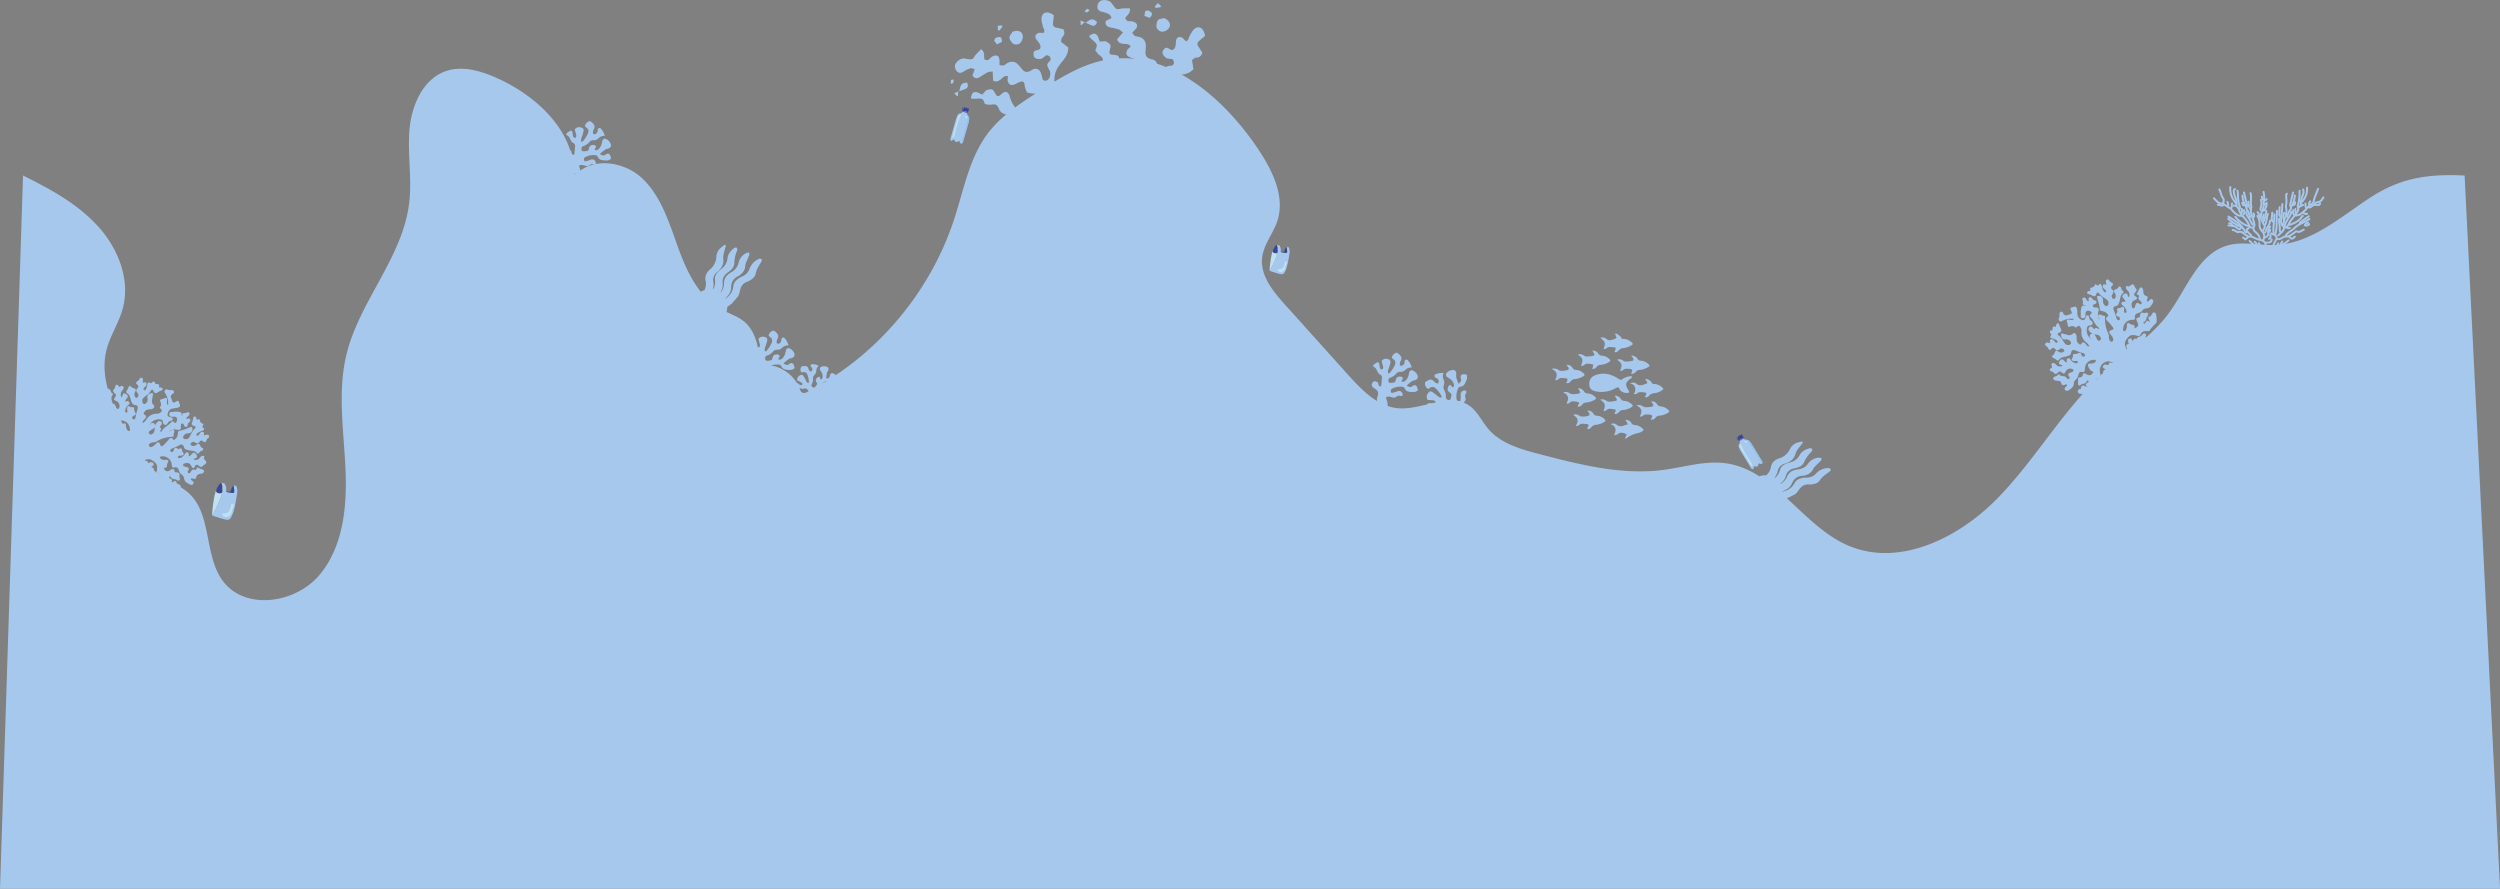 <svg id="Calque_1" data-name="Calque 1" xmlns="http://www.w3.org/2000/svg" viewBox="0 0 2501 889">
	<rect x="0" y="0" width="2501" height="889" fill="#808080" stroke="none"/>
	<defs>
		<style>
			.cls-1,.cls-2{fill:#a6c8ed;}.cls-2,.cls-3{stroke:#a6c8ed;stroke-linecap:round;stroke-linejoin:round;stroke-width:2px;}.cls-3{fill:none;}.cls-4{fill:#3a4797;}.cls-5{fill:#c0e1f2;}.cls-6{fill:#303e87;}.cls-7{fill:#fff;opacity:0.58;isolation:isolate;}.cls-8{fill:#8ec2e8;}
		</style>
	</defs>
	<path class="cls-1" d="M2472,1155.18H-29L-6,441.75c27.23,13.67,52.79,27.19,73.79,49.48S102,546,93.54,575.68c-4,14.08-12.5,26.57-16.06,40.78-7.74,30.93,9,62.15,25.16,89.53,7.72,13.08,15.78,26.56,28,35.38,9.36,6.74,20.77,10.43,29.28,18.24,23.06,21.18,15.19,61.41,33.43,87,21.86,30.63,72.69,23.66,97-5s28-69.68,26.2-107.47-7.9-76.27.94-113c12.92-53.7,56.33-97.21,62.85-152.1,2.86-24.17-1.77-48.7.26-73s13.36-50.49,36-58.56c16.74-6,35.27-.48,51.51,6.78,39,17.43,76.5,52,77,94.57A1.71,1.71,0,0,0,548,440c16.46-16.8,47.56-12.16,65.28,4.46,18.89,17.7,26.93,43.95,35.75,68.47s20.69,50.24,43.3,62.64c7.83,4.31,16.73,6.84,23.53,12.7,10.92,9.41,13.82,24.85,15.42,39.53a4,4,0,0,0,4.19,3.61c15.54-.8,31.12,10.09,36.07,25.07a4.12,4.12,0,0,0,5.78,2.41c69.24-35.06,123.89-99,148.24-173.6,9.59-29.39,15.13-61.22,33.71-85.76,13.3-17.56,32.14-29.76,50.58-41.59,20.82-13.37,42.29-27,66.49-31.67,61.35-11.85,118.31,36.69,153.38,89.2,14.29,21.38,27.2,47.69,19,72.15-4.16,12.38-13.45,22.95-15.07,35.92-2.24,17.94,10.61,33.82,22.62,47.16l63.31,70.4c13.69,15.22,29.3,31.46,49.5,33.44,24.55,2.4,51.89-16.71,72.07-2.32,8,5.74,12.25,15.45,18.66,23,12.44,14.67,32.09,20.23,50.54,25.06,40.81,10.68,82.84,21.45,124.63,16,21-2.75,41.9-9.58,62.84-6.58,48.87,7,76.4,62.48,121.8,82.13,51,22.1,110.48-7.1,149.59-47.09s66.84-90.74,108.56-127.9c21-18.69,45.44-33.9,62.25-56.54,18.51-24.93,29.91-60.26,59.52-68.63,15.26-4.32,31.48.17,47.31-.42,35.17-1.29,64.12-26.74,93.6-46.3s56-25.21,96.1-23.17Z" transform="translate(29.03 -266.18)" />
	<g id="MKg6fT.tif">
		<path class="cls-1" d="M553.33,417.26c-1.24-1.68-.76-4.41,1.08-4.9a12.52,12.52,0,0,0,6.23-4.17,4.68,4.68,0,0,1,3.86-1.67,7.48,7.48,0,0,0,5.35-2.11,7.25,7.25,0,0,1,5.11-2.24h.78l.19-.55a37.88,37.88,0,0,0-1.62-3.81c-.52-1-1.36-1.74-2-2.66a1.71,1.71,0,0,0-2.17-.79,2.34,2.34,0,0,0-1.31,2.27,3.57,3.57,0,0,1-1.57,3.22,2.34,2.34,0,0,1-3,.09,6.12,6.12,0,0,1,.68-4.23c1.58-2.94.7-4.48-1.16-6.46a17.62,17.62,0,0,0-2.51-1.92,6.08,6.08,0,0,0-4.93,4.09,1.31,1.31,0,0,0,.5,1.78,7.63,7.63,0,0,1,1.85,1.54,4.45,4.45,0,0,1,.49,4.79,29.67,29.67,0,0,1-4.82,7.66c-.55.66-1.11,1.36-2,.52-.54-2.23.69-4.22,1.27-6.33a31.08,31.08,0,0,0,1.17-4.21c.24-2-.57-3-2.85-3.51a5.34,5.34,0,0,0-6,2c.24.9.52,2,.81,3.07a23.39,23.39,0,0,1,.69,2.71c.14,1,.06,2.13-1.1,2.53s-1.7-.43-2.16-1.85a11.6,11.6,0,0,1-.4-2.72c-.15-1.68-.22-1.83-2-2.62a33.9,33.9,0,0,0-3.57,2.46c-1,.86-.91,1.86.18,2.4a7,7,0,0,1,3,3.63,16.65,16.65,0,0,0,1.11,2.19,3.56,3.56,0,0,0,1.4,1.47c2,.77,2.63,2.22,2.37,4.37s-.41,4.35-.67,6.52a5.32,5.32,0,0,1-.57,1.34c-1.77-.19-2.16-1.5-2.36-2.88-.28-1.9-1.94-1.87-3.1-2.35-.95-.39-1.94.36-2.61,1.27-1.5,2.08-1.1,3.88,1.23,5.5.65.44,1.33.82,2,1.26a5.49,5.49,0,0,1,2,6,24,24,0,0,0-.88,3.51c-.33,2.47,1,4.14,2.57,5.62l5.7,2.53c2.36,0,2.43-1.05,2.4-2.7a16.44,16.44,0,0,0-.83-3.81c-.26-1-.64-1.89-1-2.84,1.83-1.65,3.63-1,5.33-.57,1.9.48,3.65,1.22,5.51-.54a3.35,3.35,0,0,1,3.34-.57,3.71,3.71,0,0,0,1.75,0c.92-.19,1.07-1,.93-1.76a3.77,3.77,0,0,0-5-3c-.72.26-1.4.66-2.13.88-1.33.38-2.68.68-3.88,1-1.5-2.16-1.13-3.68.87-4.56a17.74,17.74,0,0,1,9.75-1.73,2.66,2.66,0,0,1,2.32,1.53c1.41,3.41,4.34,3.55,7.24,3.76a11.23,11.23,0,0,0,3.56-.25,10.93,10.93,0,0,0,2.56-1.53,31.23,31.23,0,0,0-.84-3.07c-.8-2-2.39-2.51-4.12-1.4-1,.68-2,1.6-3.36,1.17-.87-.27-1.71-.63-2.57-.95l-.08-.53a12.37,12.37,0,0,1,1.16-1.23c1.18-1,2.37-2,3.62-2.83a5.68,5.68,0,0,1,2.15-1c4-.69,5.06-3.43,2.65-6.81a8.44,8.44,0,0,0-3.72-3.08,2.47,2.47,0,0,0-3.52,1.62c-.35.92-.4,2-.69,2.92-.69,2.34-1.63,4.5-3.68,6-1.15.83-2.16,1.17-3.58,0,.39-.6.8-1.18,1.17-1.79s.59-1.33-.1-1.93c-1.56-1.35-4.92-1-6,.83a12.32,12.32,0,0,0-.89,2.65c-.14.39-.33.75-.56,1.29a10.81,10.81,0,0,1-5.78.56" transform="translate(29.03 -266.18)" />
	</g>
	<g id="MKg6fT.tif-2" data-name="MKg6fT.tif">
		<path class="cls-1" d="M737.11,626.83c-1.24-1.68-.76-4.41,1.07-4.9a12.48,12.48,0,0,0,6.23-4.17,4.7,4.7,0,0,1,3.87-1.67,7.51,7.51,0,0,0,5.35-2.11,7.23,7.23,0,0,1,5.1-2.24h.78l.2-.55a40.34,40.34,0,0,0-1.62-3.81c-.53-1-1.36-1.74-2-2.66a1.71,1.71,0,0,0-2.18-.79,2.33,2.33,0,0,0-1.3,2.26,3.6,3.6,0,0,1-1.57,3.22,2.34,2.34,0,0,1-3,.1,6.14,6.14,0,0,1,.68-4.24c1.58-2.93.7-4.48-1.15-6.45a17.15,17.15,0,0,0-2.52-1.92,6.07,6.07,0,0,0-4.92,4.08,1.3,1.3,0,0,0,.5,1.78,7.85,7.85,0,0,1,1.84,1.54,4.44,4.44,0,0,1,.49,4.79,29.8,29.8,0,0,1-4.81,7.67c-.56.65-1.11,1.36-2.06.52-.53-2.23.7-4.22,1.28-6.33a29.4,29.4,0,0,0,1.16-4.22c.24-2-.56-3-2.84-3.5a5.35,5.35,0,0,0-6,2c.24.9.53,2,.81,3.07a21.53,21.53,0,0,1,.69,2.71c.14,1,.06,2.13-1.1,2.53s-1.7-.43-2.16-1.85a12.84,12.84,0,0,1-.4-2.72c-.14-1.68-.22-1.83-2-2.62a32.9,32.9,0,0,0-3.57,2.46c-1,.86-.91,1.86.17,2.4a7,7,0,0,1,3,3.63,19.53,19.53,0,0,0,1.11,2.19,3.69,3.69,0,0,0,1.4,1.47c2,.76,2.63,2.21,2.37,4.37s-.41,4.35-.66,6.51a6,6,0,0,1-.57,1.35c-1.78-.19-2.16-1.5-2.37-2.88-.28-1.9-1.93-1.88-3.09-2.35-.95-.39-1.95.36-2.61,1.27-1.51,2.08-1.11,3.88,1.23,5.5.64.44,1.32.82,2,1.25a5.52,5.52,0,0,1,2,6A27.16,27.16,0,0,0,725,643c-.33,2.48,1,4.15,2.58,5.62l5.69,2.54c2.37,0,2.43-1.05,2.4-2.71a16.36,16.36,0,0,0-.83-3.8c-.26-1-.63-1.89-1-2.85,1.82-1.64,3.62-1,5.32-.57,1.9.49,3.66,1.23,5.51-.53a3.35,3.35,0,0,1,3.35-.57,3.84,3.84,0,0,0,1.75,0c.91-.19,1.06-1,.92-1.76a3.75,3.75,0,0,0-5-3c-.72.26-1.41.66-2.14.87-1.33.39-2.68.69-3.88,1-1.5-2.16-1.12-3.68.87-4.57a17.83,17.83,0,0,1,9.75-1.72,2.65,2.65,0,0,1,2.32,1.52c1.42,3.41,4.35,3.56,7.24,3.77a11,11,0,0,0,3.57-.26,10.67,10.67,0,0,0,2.55-1.52,28,28,0,0,0-.84-3.07c-.8-2-2.38-2.51-4.12-1.4-1,.68-2,1.59-3.36,1.17-.87-.28-1.71-.63-2.57-.95l-.07-.54a13.35,13.35,0,0,1,1.15-1.22c1.19-1,2.37-2,3.63-2.84a5.55,5.55,0,0,1,2.15-1c4-.68,5-3.42,2.64-6.8a8.41,8.41,0,0,0-3.71-3.08,2.48,2.48,0,0,0-3.53,1.62c-.35.92-.4,2-.68,2.92-.7,2.34-1.64,4.5-3.69,6-1.15.83-2.16,1.16-3.57,0,.39-.59.8-1.17,1.16-1.78s.6-1.33-.09-1.93c-1.56-1.35-4.92-1-6,.82a13.31,13.31,0,0,0-.89,2.65c-.13.39-.33.76-.56,1.3a10.8,10.8,0,0,1-5.78.56" transform="translate(29.03 -266.18)" />
	</g>
	<g id="MKg6fT.tif-3" data-name="MKg6fT.tif">
		<path class="cls-1" d="M785.19,653.94c-1.7-.17-3-1.94-2.17-3.31a10.32,10.32,0,0,0,1.29-6,4,4,0,0,1,1.33-3.23,6.42,6.42,0,0,0,2-4.36,6.18,6.18,0,0,1,1.74-4.29l.47-.47-.21-.41a30,30,0,0,0-3.14-1.1c-.87-.22-1.8-.13-2.69-.27a1.51,1.51,0,0,0-1.74.88,1.77,1.77,0,0,0,.53,2,2.74,2.74,0,0,1,.91,2.7,2.06,2.06,0,0,1-1.71,1.84,4.54,4.54,0,0,1-2-2.71c-.75-2.55-2.16-2.86-4.39-2.83a15.22,15.22,0,0,0-2.59.47,4.92,4.92,0,0,0-.57,5.18,1,1,0,0,0,1.32.67,6.64,6.64,0,0,1,2-.27,3.34,3.34,0,0,1,3,2.32,22.57,22.57,0,0,1,1.55,7.06c.05.7.12,1.41-.91,1.52-1.6-.89-2-2.71-2.88-4.21a22.72,22.72,0,0,0-1.73-3c-1-1.23-2-1.27-3.69-.2a4.62,4.62,0,0,0-2.43,4.71l2.24,1.19a15.39,15.39,0,0,1,2,1.06c.67.47,1.26,1.12.8,2s-1.25.78-2.34.29a9.46,9.46,0,0,1-1.8-1.24c-1-.83-1.17-.87-2.7-.22a29.45,29.45,0,0,0-.7,3.49c-.09,1.07.53,1.56,1.48,1.2a5.74,5.74,0,0,1,3.86.18,14.24,14.24,0,0,0,1.91.53,3,3,0,0,0,1.67,0,2.9,2.9,0,0,1,3.91,1c1.09,1.34,2.25,2.62,3.34,4a4.42,4.42,0,0,1,.44,1.07c-1.16,1-2.14.48-3-.14-1.26-.87-2.22.14-3.18.57a2,2,0,0,0-.82,2.26c.3,2,1.57,2.78,3.88,2.26.64-.14,1.26-.35,1.89-.5a4.27,4.27,0,0,1,4.61,2.09,18.27,18.27,0,0,0,1.49,2.44c1.22,1.54,3,1.67,4.75,1.51l4.82-2c1.4-1.41.84-2-.13-2.91a12.45,12.45,0,0,0-2.67-1.58c-.71-.36-1.46-.64-2.21-1,.14-2,1.57-2.72,2.83-3.51s2.86-1.53,2.95-3.6a3,3,0,0,1,1.66-2.32,3.42,3.42,0,0,0,1-1.06c.43-.66.06-1.19-.46-1.52a3.23,3.23,0,0,0-4.67,1.38c-.28.57-.46,1.2-.77,1.76-.56,1-1.19,2-1.73,2.87-2.12-.28-2.78-1.34-2.1-3a15.71,15.71,0,0,1,4.78-6.79,2.3,2.3,0,0,1,2.25-.56c2.79,1,4.61-.68,6.44-2.3a10.2,10.2,0,0,0,2-2.28,9.38,9.38,0,0,0,.63-2.36,19.63,19.63,0,0,0-2.26-1.17,2.21,2.21,0,0,0-3.23,1.71c-.24,1-.29,2.09-1.32,2.66-.68.37-1.38.68-2.07,1l-.35-.25a10.29,10.29,0,0,1,0-1.36c.14-1.24.28-2.49.52-3.72a4.78,4.78,0,0,1,.72-1.81c2-2.76,1-4.9-2.34-5.3a7.2,7.2,0,0,0-4,.56,2.09,2.09,0,0,0-1.16,3c.32.72.89,1.31,1.27,2a8.11,8.11,0,0,1,1.25,5.47,2.2,2.2,0,0,1-2.12,2.14c-.11-.56-.21-1.13-.34-1.68s-.41-1.08-1.16-1c-1.7.2-3.47,2.43-3.09,4.06a10.17,10.17,0,0,0,1,2,9.84,9.84,0,0,1,.41,1,9.56,9.56,0,0,1-3.1,3.78" transform="translate(29.03 -266.18)" />
	</g>
	<g id="qyG0xV.tif">
		<path class="cls-2" d="M692.22,560.09a15.82,15.82,0,0,0,4.08-10.92,8.79,8.79,0,0,1,.55-3.15c1.09-3.06,3.38-5,6-6.51a15.48,15.48,0,0,0,7.91-10.12,13.68,13.68,0,0,1,6-8.51,12.93,12.93,0,0,1,2.77-1.11l.08,1.19c-1.22,2.9-2.48,5.78-3.65,8.69a7.63,7.63,0,0,0-.39,2.24c-.32,4.88-3.32,8-7.11,9.94-5.1,2.62-7,6.68-7.09,12.15-.1,4.34-2.77,7.41-5.56,10.34-.1.1-.33.07-.68.12-2.11-4.06-5.71-6.37-10.12-7.61a16.85,16.85,0,0,0,2.22-11.11c-.39-2.93,1.3-5.53,3.5-7.56.91-.85,1.86-1.65,2.81-2.43a16.05,16.05,0,0,0,6.24-11.05c.46-4.42,3.27-7.23,6.47-9.74.27-.21.75-.11,1.13-.16l.22,1.29a34.8,34.8,0,0,0-3,13.07c0,3.82-2.85,6.62-5.89,8.66-4.24,2.86-6.36,6.68-5.79,11.79a13,13,0,0,1-2.57,9.22" transform="translate(29.03 -266.18)" />
		<path class="cls-2" d="M683.26,556.34c.22-2,.54-4,.61-5.93,0-1.17-.39-2.33-.42-3.52a10.84,10.84,0,0,1,4.2-9.21,16.9,16.9,0,0,0,1.9-1.68c2.67-2.93,4.49-6,4-10.35-.54-4.61,1.43-9,2.49-13.51l-1,.92c-3.58,2.25-6.08,5.48-6.38,9.76a18.84,18.84,0,0,1-6.94,13.84c-3.11,2.64-4.86,6.28-3.77,10.62a14.23,14.23,0,0,1-.77,8.12,9.51,9.51,0,0,0-.28,1.41" transform="translate(29.03 -266.18)" />
		<path class="cls-2" d="M697.79,572.45l4.57-3.25,4-4.59c1.27-1.65,2.17-2.41,2.53-3.3A19.21,19.21,0,0,0,710,558c.89-4.78,2.7-8.81,7.49-10.67a16.43,16.43,0,0,0,2.88-1.26c2.4-1.52,5-3.23,5.58-6.19.87-4.26,2.9-7.82,5.23-11.32a15.87,15.87,0,0,0,1-2.25l-1-.44a16,16,0,0,0-9.49,9.78,13.82,13.82,0,0,1-7.76,8,16.8,16.8,0,0,0-6,4,8.43,8.43,0,0,0-2.35,5c-.63,6.35-4.33,10.61-9.2,14.05" transform="translate(29.03 -266.18)" />
		<path class="cls-2" d="M695.12,564.44l.49.21c.76,2.73,1.53,5.46,2.18,7.8a26.5,26.5,0,0,0-.52,3.09,6.62,6.62,0,0,1-1.38,4.09L669.74,562c1.79-3,4.72-4.3,7.68-5a36.27,36.27,0,0,1,7.58-.22S692.84,559.16,695.12,564.44Z" transform="translate(29.03 -266.18)" />
		<path class="cls-2" d="M696.55,570.06l-5.78-3.44" transform="translate(29.03 -266.18)" />
		<path class="cls-2" d="M697,574.93l-5.2-3" transform="translate(29.03 -266.18)" />
	</g>
	<path class="cls-1" d="M143.7,656.49l1.13,1A1.85,1.85,0,0,1,144,660c-2.42,1.2-2.56,3-1.5,5.26.28.63.5,1.28.72,1.94.55,1.54,1.25,2.26,3,1.24,3.29-1.93,3.33-1.84,4.37,1.85a10.36,10.36,0,0,0,.43,1,2,2,0,0,1-.2,1.55c-1.81,1.55-4.06,1.61-6.23,1.88-2.49.31-4.38,1.36-5.38,3.88-1.23,3.1-.77,4.2,2.4,5,1,.24,2,.39,2.06,1.68s-.92,1.71-1.88,1.88c-1.75.31-2.63,1.38-3.49,2.92-1,1.81-3.24,1.51-4-.38-.54-1.33-.23-3.16-2-3.7a9.76,9.76,0,0,0-6.13.38c-2.34.82-3.86,2.25-5.9,5.32l.23-.17c1.13-1.06,1.94-2.79,3.91-2.13a2.45,2.45,0,0,1,1.7,2.25c.15,2.11-1.31,3.09-2.79,4-.62.4-1.29.72-1.91,1.13-1.23.8-2.32,1.82-1.1,3.31,1.08,1.32,2.46.76,3.6-.14a5.11,5.11,0,0,0,1.67-4c.15-2.39.51-4.81,2-6.7,1.09-1.35,2.63-2.62,4.43-1.28s.83,2.82-.38,4.08c-.5.53-1.16,1-.32,1.83,1.57,1.43.12,2.7-.25,4a1.41,1.41,0,0,0,1.9-.73c2.22-3.91,6.74-5.23,9.31-8.74a1.63,1.63,0,0,1,2.61-.08c1.36,1.48,2.17,1.28,2.81-.56s1-3.75-1.42-4.63c-1.07-.39-2.19.09-3.28,0-1.51-.13-2.64-.82-2.68-2.5s1.05-2.43,2.64-2.37a9.75,9.75,0,0,0,3.27-.29,2.94,2.94,0,0,1,1.53,0c2.56.37,6-.35,4.83,4.6,1.1-.91.53-2.1,1.23-2.77a1.83,1.83,0,0,1,1.45-.44,3.91,3.91,0,0,0,2.16-.22c1-.45,2.09-1.27,2.88.15s-.1,2.35-1.08,3.23c-.72.64-1.64,1.13-1.93,2.23.52,1,1.25.25,1.86.17a1.78,1.78,0,0,1,2.12,1,2,2,0,0,1-.45,2.08c-.46.6-1.09,1-1.57,1.58-.93,1.09,0,3.35-2,3.65s-1.9-2-2.88-2.9c-1.21-1.19-2-.38-2.39.89-.51,1.56.9,3.72-1.21,4.75-1.65.8-3.36-.43-5.07-.23-.36.05-.73,0-1.1.06a6.52,6.52,0,0,0-4.24,2c1.53-.24,2.51-2.24,4.31-1.62,1.88,1.83-.5,3.64,0,5.46a2.13,2.13,0,0,1-.46,1.5,32.1,32.1,0,0,0-16.87,4.79c-1.57,1-3.86.5-5.64,1.47-1.15.62-2.22,1.48-1.54,2.94s2,1.14,3.21.65a9.49,9.49,0,0,0,3.44-2.74c2.06-2.33,3.47-2.19,4.42.67.84,2.55,2.12,1.75,3.2.68a40.81,40.81,0,0,0,5.06-5.44c1.18-1.7,2.64-2.89,4.4-.71,1.12,1.39,1.86.62,2.67-.23a7.78,7.78,0,0,0,2.3-5c.07-1.27.21-2.92,1.58-3.11,4-.56,7.61-2.32,11.33-3.76,1.18-.46,1.5.38,1.66,1.34a4,4,0,0,1-3.7,4.91c-1.91.16-3.65.49-4.85,2.17-1.38,1.93-.77,3.36,1.52,3.69s3.73-1.11,4.65-3c1.34-2.68,2.52-5.39,4.81-7.47,1.13-1,1.07-2.32-.75-2.71-2.91-.61-2.67-2.39-1.7-4.5.26-.57.39-1.19.61-1.77.41-1.11-.06-2.9,1.42-3.16s1.85,1.3,2.17,2.52c.24.92.73.79,1.36.42s1.68-.32,1.85.46c.41,1.89.93,3.41,3.16,3.69.5.06.43,1.14.1,1.69-.7,1.16-1,1.85.53,2.85s.1,1.93-.88,2.42c-1.75.89-3.72,1.33-5.28,2.61-.68.56-1.43,1.39-.77,2.22s1.52.1,2.15-.5a4.2,4.2,0,0,0,.68-.89c.8-1.36,1.77-2.52,3.52-2.06,1.94.5.62,2.34,1,3.39,1,.13,1.56-.41,2.27-.54,1-.18,2-.29,2.61.78a1.82,1.82,0,0,1-.82,2.55,4.87,4.87,0,0,0-1.66,2.41c-.62,1.61-1.71,2.28-3.09,1-2.35-2.26-3.35-.33-4.49,1.35a3.23,3.23,0,0,1-3.74-.38,2.59,2.59,0,0,0-3.63.21c-1.37,1.25-1.29,2.26.52,3,2.79,1.14,4.46-1.29,6.62-2.12,2,.94,1.71,4.16,4.3,4.52.19,0,.28.4.29.65a2.29,2.29,0,0,1-2,2.33c-1.64.44-2.64,4-4.46,1.88-2.5-2.9-5.88-1.87-8.73-2.87-1.84-.64-3.42-.67-4-2.85-.71-2.8-2.44-3.35-4.7-2a61.67,61.67,0,0,1-7.36,3.36c-.89.4-1.83.91-1.65,2.18a1.38,1.38,0,0,0,1.24,1.2c1.22.22,1.86-.55,2.14-1.58.68-2.48,1.76-3.6,4.1-1.6.51.44,1.16.06,1.74-.15,1.42-.54,2.4-.29,2.55,1.49a4.69,4.69,0,0,0,.84,2c1.42,2.38,1,3.15-1.76,3.5-1.13.14-2.55-.51-3.17,1.11a.87.87,0,0,0,.35,1c1.42.91,2.57,0,3.71-.7a10,10,0,0,0,2.63-2.59c.76-1,1.22-2.79,3-2,1.59.73,1.09,2.3,1,3.79,1.4-.09,2.09-1.14,2.95-1.93s1.66-2.18,3.05-1.49A4.27,4.27,0,0,1,168,722.7c.19,1.64-1.45,1.73-2.49,2.28a.94.94,0,0,0-.69,1,5.12,5.12,0,0,0,6.07-1.82,4.41,4.41,0,0,1,3-2c.83-.08,1.9.64,1.58,1.06-2.22,2.93,3.9,4.21,1.27,6.84-1,1-2.37,1.4-3.34,2.66s-2.42.24-3.52-.6c-1.43-1.08-2.72-1.75-3.82.52-1.43,3-2.77,1.69-3.77-.33-1.24-2.52-3.08-3.49-5.71-2.69-1,.3-2.46.25-2.41,1.78.05,1.16,1.21,1.44,2.17,1.71.35.1.72.13,1.08.21,2,.49,3.23,1.41,1.78,3.66-.52.8-.89,1.64,0,2.31,1.08.81,1.87,0,2.43-.83,1.14-1.73,2.17-3.53,4.64-2.07a.51.51,0,0,0,.64-.18c.73-.9,1.36-3.15,2.35-2.26,1.85,1.68,4.76,1.23,6.06,3.61a3.38,3.38,0,0,1-2.94,2.49c-2.53.37-4.84.72-5.21,4.11-.12,1.11-1.48,1.08-2.5.94s-1.85-.79-2.77.1c-.1,1.29,1.13,1.49,1.74,2.19s1.42,1.55.79,2.63a2.23,2.23,0,0,1-2.87,1.07c-2.73-1.3-5.8-2.32-6.37-6.08a5.85,5.85,0,0,0-2.67-4.3,5.65,5.65,0,0,1-2.21-2.93c-.95-2.54-1.73-5-5.42-3.83-1.7.52-1.93-1.44-2.07-2.85a9.16,9.16,0,0,0-9.95-8.4c-.76.06-1.54.13-1.73,1s.42,1.4,1.08,1.79a8,8,0,0,0,4.64.7c2.06-.08,3.18.64,2,2.92a4.11,4.11,0,0,0-.79,2.08c.14,2.44-1,3.42-3.45,2.87,1.76,3.88,3.57,4.53,6.6,2.47,2.07-1.42,3.74-2.2,4.48,1.26.22,1.08,1.28,1,2.13,1,2.26,0,3.1,1.1,2.64,3.35a4.79,4.79,0,0,0,.3,2.21c.23.85.49,1.78-.43,2.37a2,2,0,0,1-2.4-.25c-1.83-1.54-5.08-.25-6.2-3.32-.19-.51-1.17-.48-1.52.21s.21,1.23.76,1.46c2.28.94,3.14,2.24.83,4.37,1.52.13,2.09-.85,2.91-1.32s2.66-.71,2.6-.12c-.36,3.53,5.05,2.15,4.37,5.68a2.42,2.42,0,0,1-.24.7c-.76,1.28-8.53,2.66-9.72,1.68-2.45-2-4.62-4.42-7.58-5.76-1-.47-1-1.57-1.09-2.61-.12-3-.47-5.65-4-6.62-1.72-.47-1.55-2.25-1.23-3.84,1-5,0-7.44-4.52-10.25-3.36-2.11-6.51-1.19-10.31,1.4,2.56,0,5.14-3,6,1.08.09.46,1.07-.11,1.62-.29,1.49-.49,3-.74,3.85,1,1,2.07-1.06,2.39-2.19,3.34,1.29.93,3.66,1.25,2.17,3.74,2.81.66,2.41,4.15,4.54,5.42,1.14.68,2,1.65,1.52,3.07-.63,1.77-2.08.56-3.16.75-2.09.37-3.59.11-4.07-2.37-.26-1.28-1-1.94-2.44-1.42-1.16.43-2.72.09-3-.8-1.1-4.07-4.81-4.59-7.61-6.36L92.89,720.48a6.34,6.34,0,0,1-2.14-3,3.57,3.57,0,0,0-2.13-2.45c-2.62-.71-5-1.45-4.56-5.09.09-.66-.67-1.12-1.28-1.1-3.07.08-3.35-2.07-3.64-4.43-.12-1-.85-1.93.27-2.66a1.84,1.84,0,0,1,2.66.37c1.41,2.55,5.19,1.07,6.23,4.05,1.91-.79,3.53-.74,4.09,2,1.09-1.42.85-3.69,3-3.13,1.82.48,1.9,2,1.76,3.63,0,.66-.69,1.76.32,1.91,3.63.51,1.5,2.88,1.87,4.61a8.24,8.24,0,0,0,.76-7.33,8.86,8.86,0,0,0-11.67-5.12c-2.06.9-3.66,1.14-4.77-1.46-1-2.41-3.45-2.27-5.4-2-2.15.24-3.85.38-4.79-2.07-.32-.84-1.25-1.22-2-1.6-4.95-2.6-4.95-7.2-4.65-11.93a2.11,2.11,0,0,1,1.72-2.14A1.86,1.86,0,0,1,71,682.62c.23.58.23,1.65.66,1.68,5.45.36,2.66,3.75,2.11,6.68,1.83-2.73,3.21-2.2,4.53,0,.37.61,1.11,1.2,1.74.25a1,1,0,0,0-.57-1.55c-3.39-.64-2.15-4.7-4.42-6.17a1.3,1.3,0,0,1-.11-1.74c1.7-1.57,4-.34,5.92-1.11,1.11-.43,1.7.76,1.9,1.8a2.91,2.91,0,0,0,2.76,2.79c2.47.43,1.36,2.41.67,3.83-1.25,2.6-.63,4.66,1.68,6.13.74.48,1.89,1.09,1.75-1-.1-1.54,4.76-5,6.08-4.5,1.14.39,1.23,1.46,1.31,2.47a7.16,7.16,0,0,0,1.61,4.5c.52.55,1.19,1,1.95.48.58-.4.5-1.06.42-1.7-.64-5.62-4.41-8.93-10-8.67-1.92.09-3.22-.44-2.89-2.71s-.94-3-2.66-3.3a10.15,10.15,0,0,1-6.12-3.1,3.29,3.29,0,0,0-2.71-1c-3.25.22-5.19-1.68-7-4.09-1.06-1.45-1.76-3-.35-4.36s2.43.08,3.47.92c.46.37.84.94,1.59.74.79-.81.2-1.61-.12-2.37-.75-1.78-.65-3.17,1.43-3.84,1.78-.57,1.92-2.09,1.88-3.65-.06-1.92-.09-3.81,1.77-5,2.76.6,2.25,4.31,4.71,5.23.15.06.22.61.09.69-3,1.84-.26,6-3.07,7.91-.77.54-1.47,1.59-.59,2.59s1.73.23,2.5-.45c1.82-1.6,2.85-.55,3.6,1.22A6.21,6.21,0,0,0,88,674.89c.83.71,1.5.66,2.06-.39,1.19-2.29.16-5.7-2.08-6.77-3.49-1.68-3.52-1.7-1.48-4.82a2.06,2.06,0,0,0-.5-3c-1.89-1.62-2.8-3.16-.33-5.1.7-.54.29-1.7.68-2.48.71-1.4,1.74-1.87,2.84-.5.6.76.74,1.9,2.12,1,.93-.58,2.16-1.16,2.95.07s.16,2.7-.78,3.75c-1.87,2.06-2.4,4.27-.84,7.26,1.26-1.67.66-5.82,4.33-3.55,4.87,3-1.35,4.81-.53,7.63,1.15-.38,2.73-1.33,3.74.43,1.11,1.92-.72,2.63-1.61,3.68a8.37,8.37,0,0,0-2.4,5.34c0,.8.38,1.54,1.27,1.54s1.06-.84,1-1.62-.3-1.48-.3-2.23c0-2.14,1-3.37,2.93-2,1.36,1,4.22-.56,4.11,2-.1,2,1,3.15,1.47,4.71.42,1.4-1,1.78-2,2.32s-1.66,1.15-1.34,2.37a1.42,1.42,0,0,0,1.62,1.21c1.18-.19,1.45-1.26,1.66-2.23a53,53,0,0,1,1.87-7.65c.93-2.45.32-4.23-2.55-4.52-2.1-.22-2.67-1.46-3.52-3.45-1.18-2.77-1-6.47-4.24-8.22a1.57,1.57,0,0,1-.56-2.3,14.41,14.41,0,0,0,2-4c.33-.87,1.61-1.7,2-1,1.15,2.33,3.87,1.78,5.26,3.45.08,1.81-1.6,3.08-1.42,4.92.13,1.26.34,2.51,1.46,3.26.77.51,1.4,0,1.84-.64.81-1.21,1.21-2.49.07-3.73s-1.81-2.33-1.29-4c1.69-1.59,3-3.11.3-5.07-1.17-.87-.73-2,.31-2.81a6.21,6.21,0,0,0,2.16-2c.52-1.06,1.13-2.09,2.5-1.58s1.25,1.7,1.17,2.87c0,.61-.37,1.2-.12,1.88,1.09.5,2.66-1.35,3.47.59.72,1.72-.2,2.87-1.47,3.84a3.26,3.26,0,0,0-.76.81c-.48.77-1,1.73,0,2.3s1.57-.35,2-1.11a12.93,12.93,0,0,0,1.19-3.94c.67-3,.68-3,3.48-2,.64.25.85-.16,1.17-.48,1.57-1.55,2.71-1.53,3.38.85.28,1,1.21.61,1.91.64,1.39.07,2.55.4,1.89,2.24-.51,1.44.59,1,1.17,1.09,1,.13,2.14.33,2.32,1.46.26,1.57-1.3,1.55-2.19,2a21.68,21.68,0,0,0-2.27,1.24c-2,1.38-3.56,1.58-4.6-1.15-.67-1.76-2-1.59-2.71-.21-1.5,2.77-4,4.34-6.3,6.18-1.49,1.18-2.65,2.69-2.11,4.86.24,1,.55,2,1.7,2.23a2.43,2.43,0,0,0,2.23-1.06,5.32,5.32,0,0,0,1.19-4.92,3.44,3.44,0,0,1,2.42-4.4c.93-.34,1.94-.82,2.81-.16,1.1.85-.1,1.8-.1,2.69,0,3-2.13,6,1,8.9,1.69,1.53.13,3.92-2.61,4.17-2.2.21-4.5,0-6,2.06-.92,1.21-2.49,2.34.08,3.76,1.7.95,1,2.57-.11,3.81s-2.59,1.88-2.31,4.24c2.2-1.15,3.3-3,4.48-4.63a11,11,0,0,1,8.44-4.65c1.46-.13,3,0,4.28-.88,1.48-1,3-2.15.92-4.07-.47-.43-1.11-1.19-.85-1.56,1.56-2.17,1.29-4,.15-6.42-.68-1.46,1.67-1.62,2.88-2.08,4.11-1.56,4.18-1.51,4,2.9,0,1-.53,2.24,1.19,3.34a19.29,19.29,0,0,0-2.56-11.16c-.63-1.1-1.59-2-.75-3.37.94-1.53,2.23-1.27,3.55-.68S142.26,656.14,143.7,656.49Z" transform="translate(29.03 -266.18)" />
	<path class="cls-1" d="M2031.42,579.21l1-1.07a1.79,1.79,0,0,1,2.4,1.06c1,2.57,2.75,2.86,5,2a16,16,0,0,1,1.94-.58c1.54-.44,2.3-1.1,1.45-3-1.61-3.51-1.52-3.55,2.16-4.31a10.77,10.77,0,0,0,1-.35,1.86,1.86,0,0,1,1.49.33c1.36,2,1.23,4.28,1.31,6.51.1,2.58,1,4.6,3.33,5.82,2.92,1.51,4,1.13,5-2,.32-1,.54-2,1.8-2s1.59,1.09,1.68,2.08c.16,1.81,1.12,2.8,2.55,3.81a2.24,2.24,0,0,1-.7,4c-1.34.44-3.08,0-3.76,1.76a10.47,10.47,0,0,0-.13,6.29c.6,2.46,1.86,4.13,4.69,6.46,0-.08-.1-.16-.16-.24-.93-1.24-2.55-2.22-1.74-4.18a2.38,2.38,0,0,1,2.32-1.54c2.07,0,2.91,1.59,3.71,3.18.33.67.59,1.37.93,2,.68,1.32,1.59,2.52,3.13,1.4,1.38-1,1-2.45.16-3.69a4.88,4.88,0,0,0-3.75-2c-2.32-.34-4.63-.92-6.34-2.63-1.23-1.23-2.34-2.9-.88-4.64s2.8-.61,3.93.73c.47.56.92,1.28,1.75.47,1.52-1.48,2.63.1,3.89.59a1.47,1.47,0,0,0-.55-2c-3.63-2.59-4.54-7.31-7.74-10.23a1.72,1.72,0,0,1,.14-2.67c1.55-1.26,1.42-2.11-.32-2.92s-3.56-1.32-4.62,1.08c-.46,1.06-.08,2.24-.26,3.35-.25,1.53-1,2.63-2.66,2.53s-2.27-1.28-2.08-2.89a10.52,10.52,0,0,0,0-3.36,3.22,3.22,0,0,1,.15-1.57c.57-2.58.15-6.15,4.87-4.55-.79-1.21-2-.72-2.59-1.49a1.89,1.89,0,0,1-.31-1.51,4.22,4.22,0,0,0,0-2.23c-.35-1-1.06-2.24.39-2.93s2.27.29,3,1.37c.57.79,1,1.76,2,2.15,1.06-.45.34-1.25.31-1.88a1.86,1.86,0,0,1,1.19-2.09,1.9,1.9,0,0,1,2,.64c.54.51.89,1.19,1.4,1.74,1,1,3.26.28,3.39,2.36s-2.05,1.77-3.06,2.7c-1.25,1.14-.54,2,.67,2.51,1.48.65,3.69-.61,4.51,1.63.65,1.75-.69,3.39-.63,5.16,0,.37,0,.75,0,1.12a6.91,6.91,0,0,0,1.63,4.51c-.11-1.59-2-2.75-1.22-4.54,1.93-1.77,3.49.81,5.31.46a2,2,0,0,1,1.42.59,34.16,34.16,0,0,0,3.27,17.62c.83,1.69.17,4,1,5.89.52,1.23,1.26,2.39,2.74,1.82s1.28-2,.9-3.23a9.82,9.82,0,0,0-2.39-3.74c-2.1-2.3-1.85-3.73,1-4.46,2.55-.65,1.87-2,.92-3.22a40.57,40.57,0,0,0-4.87-5.61c-1.56-1.34-2.6-2.94-.33-4.56,1.44-1,.75-1.85,0-2.74a7.42,7.42,0,0,0-4.66-2.75c-1.23-.19-2.82-.46-2.9-1.88-.21-4.15-1.62-8-2.72-11.88-.35-1.25.49-1.5,1.43-1.58a4,4,0,0,1,4.48,4.17c0,2,.18,3.78,1.71,5.14,1.77,1.57,3.21,1.07,3.71-1.25s-.77-3.9-2.49-5c-2.5-1.59-5-3-6.87-5.53-.9-1.23-2.17-1.28-2.69.55-.84,2.93-2.55,2.53-4.52,1.37-.53-.31-1.12-.5-1.67-.77-1-.51-2.83-.17-3-1.71s1.42-1.78,2.63-2c.91-.17.83-.68.52-1.35s-.17-1.74.6-1.85c1.87-.27,3.39-.67,3.85-2.93.1-.51,1.14-.35,1.64,0,1.07.82,1.72,1.21,2.83-.3s1.87.06,2.27,1.1c.73,1.86,1,3.9,2.11,5.6.49.74,1.23,1.58,2.09,1s.22-1.55-.31-2.24a4.17,4.17,0,0,0-.81-.76c-1.25-.93-2.3-2-1.71-3.77.65-1.93,2.32-.43,3.38-.78.2-1-.27-1.63-.34-2.37-.1-1-.11-2.08,1-2.59s1.87.06,2.42,1a4.84,4.84,0,0,0,2.2,1.9c1.52.76,2.08,1.93.68,3.23-2.38,2.22-.59,3.4.95,4.7a3.44,3.44,0,0,1-.68,3.79,2.74,2.74,0,0,0-.09,3.72c1.1,1.51,2.08,1.5,2.95-.29,1.34-2.75-.88-4.65-1.51-6.94,1.08-2,4.18-1.39,4.74-4,0-.2.42-.26.66-.24,1.39.06,1.91,1.14,2.1,2.24.29,1.71,3.66,3,1.47,4.71-3,2.32-2.31,5.85-3.51,8.68-.78,1.83-.94,3.44-3.1,3.82-2.78.5-3.46,2.22-2.3,4.64a66.38,66.38,0,0,1,2.66,7.8c.32.94.74,1.94,2,1.87a1.41,1.41,0,0,0,1.27-1.18,1.86,1.86,0,0,0-1.37-2.32c-2.36-.89-3.35-2.08-1.21-4.31.46-.49.15-1.18,0-1.79-.41-1.5-.08-2.48,1.66-2.48a4.45,4.45,0,0,0,2.05-.7c2.43-1.25,3.14-.75,3.26,2.09,0,1.17-.7,2.57.82,3.33a.83.83,0,0,0,1-.27c1-1.38.22-2.63-.37-3.85a10.27,10.27,0,0,0-2.31-2.9c-.92-.86-2.61-1.48-1.66-3.24.83-1.56,2.32-.93,3.76-.71,0-1.43-.93-2.23-1.63-3.17s-2-1.88-1.2-3.24a4.16,4.16,0,0,1,3.32-2.08c1.61,0,1.57,1.63,2,2.74.13.34.2.75,1,.79a5.42,5.42,0,0,0-1.28-6.35,4.59,4.59,0,0,1-1.72-3.19c0-.86.78-1.89,1.16-1.53,2.67,2.51,4.41-3.64,6.75-.74.86,1.07,1.17,2.54,2.32,3.64s0,2.49-.87,3.55c-1.18,1.36-1.93,2.63.19,3.94,2.76,1.7,1.41,3-.63,3.82-2.55,1.07-3.65,2.86-3.09,5.62.22,1,0,2.53,1.53,2.6,1.13,0,1.51-1.11,1.85-2.07.12-.35.18-.73.29-1.09.64-2,1.63-3.18,3.7-1.51.74.59,1.52,1,2.25.18.88-1,.17-1.91-.61-2.55-1.58-1.3-3.26-2.5-1.63-4.91a.54.54,0,0,0-.12-.67c-.82-.82-3-1.65-2-2.59,1.78-1.75,1.58-4.76,4-5.89a3.45,3.45,0,0,1,2.18,3.21c.15,2.61.3,5,3.57,5.66,1.06.21.92,1.6.7,2.63s-.91,1.83-.13,2.84c1.25.21,1.55-1,2.27-1.6s1.64-1.32,2.63-.59a2.33,2.33,0,0,1,.8,3c-1.49,2.69-2.72,5.74-6.43,6a5.63,5.63,0,0,0-4.4,2.37,5.52,5.52,0,0,1-3,2c-2.54.76-5,1.36-4.17,5.22.37,1.78-1.56,1.85-2.93,1.89-5.12.12-8.91,4.12-9,9.47,0,.78,0,1.58.86,1.85s1.39-.31,1.82-1a8.57,8.57,0,0,0,1.07-4.69c.09-2.11.89-3.19,3-1.8a4,4,0,0,0,2,1c2.39,0,3.24,1.31,2.51,3.76,3.91-1.49,4.69-3.28,2.94-6.54-1.21-2.24-1.83-4,1.59-4.47,1.07-.15,1.13-1.23,1.2-2.09.18-2.31,1.32-3.08,3.47-2.43a4.45,4.45,0,0,0,2.17-.12c.85-.17,1.78-.36,2.28.63a2.09,2.09,0,0,1-.44,2.43c-1.65,1.75-.67,5.17-3.74,6.07-.51.14-.57,1.15.08,1.56s1.21-.11,1.48-.66c1.1-2.25,2.44-3,4.31-.49.26-1.53-.65-2.2-1-3.08s-.47-2.77.1-2.66c3.4.65,2.5-5,5.88-4a2.1,2.1,0,0,1,.66.31c1.18.87,1.88,8.93.83,10.06-2.17,2.34-4.67,4.36-6.22,7.28-.54,1-1.61.93-2.62.89-2.89-.12-5.54,0-6.77,3.56-.6,1.72-2.32,1.41-3.84,1-4.8-1.44-7.23-.59-10.34,3.77-2.32,3.26-1.68,6.56.53,10.65.22-2.61-2.48-5.49,1.54-6,.44-.06,0-1.11-.16-1.69-.35-1.56-.46-3.15,1.26-3.85,2.1-.85,2.24,1.28,3.07,2.51,1-1.24,1.51-3.63,3.82-1.91.87-2.82,4.23-2.12,5.64-4.2.75-1.1,1.77-1.93,3.11-1.29,1.66.79.37,2.16.47,3.28.19,2.17-.19,3.68-2.64,4a1.69,1.69,0,0,0-1.59,2.37c.33,1.23-.13,2.79-1,3-4.06.79-4.86,4.54-6.81,7.26q-8,8.22-15.9,16.44a6.14,6.14,0,0,1-3.07,1.94,3.52,3.52,0,0,0-2.55,2c-.91,2.62-1.82,5-5.32,4.25-.64-.15-1.14.58-1.18,1.21-.17,3.15-2.28,3.25-4.6,3.35-.95,0-1.95.71-2.57-.49a2,2,0,0,1,.58-2.69c2.6-1.22,1.47-5.21,4.45-6-.61-2-.43-3.67,2.31-4-1.29-1.23-3.52-1.17-2.79-3.33.61-1.82,2.12-1.78,3.67-1.5.64.11,1.66.85,1.88-.17.79-3.67,2.93-1.29,4.63-1.54a7.7,7.7,0,0,0-7.05-1.37,9.21,9.21,0,0,0-5.95,11.51c.71,2.17.81,3.83-1.8,4.75-2.43.85-2.49,3.33-2.43,5.34.06,2.22,0,4-2.41,4.73-.84.25-1.28,1.17-1.72,1.9-2.93,4.84-7.4,4.47-12,3.77a2.08,2.08,0,0,1-1.94-1.93c-.14-1.07,0-2,1.23-2.41.57-.19,1.62-.09,1.68-.53.8-5.54,3.86-2.41,6.67-1.61-2.5-2.09-1.87-3.46.37-4.63.63-.33,1.26-1,.39-1.75a1,1,0,0,0-1.56.44c-.89,3.42-4.74,1.82-6.36,4a1.22,1.22,0,0,1-1.7,0c-1.39-1.86,0-4.08-.59-6.13-.33-1.17.88-1.68,1.9-1.8a2.89,2.89,0,0,0,2.94-2.59c.63-2.48,2.46-1.19,3.79-.37,2.42,1.49,4.47,1,6.09-1.21.53-.72,1.22-1.84-.81-1.87-1.5,0-4.43-5.26-3.88-6.58.48-1.13,1.53-1.13,2.51-1.13a6.73,6.73,0,0,0,4.51-1.28c.58-.48,1.07-1.13.63-1.95-.34-.62-1-.59-1.62-.57-5.52.19-9,3.77-9.25,9.5-.07,2-.69,3.25-2.87,2.73s-3,.71-3.43,2.44a10.58,10.58,0,0,1-3.51,6,3.45,3.45,0,0,0-1.15,2.69c0,3.33-2.06,5.16-4.55,6.77-1.49,1-3,1.56-4.26,0s.27-2.47,1.17-3.46c.41-.45,1-.79.86-1.57-.73-.87-1.56-.33-2.32-.07-1.79.62-3.13.4-3.62-1.78-.41-1.86-1.87-2.13-3.4-2.21-1.87-.1-3.71-.23-4.72-2.22.82-2.77,4.38-2,5.47-4.38.07-.16.61-.18.68,0,1.54,3.18,5.78.75,7.44,3.78.46.83,1.43,1.64,2.47.82s.37-1.75-.23-2.59c-1.41-2-.3-3,1.48-3.58a5.93,5.93,0,0,0,2.65-1.2c.76-.78.77-1.48-.21-2.13a5,5,0,0,0-6.76,1.56c-1.91,3.44-1.93,3.46-4.8,1.12a2,2,0,0,0-2.94.27c-1.73,1.8-3.3,2.6-5-.09-.47-.75-1.64-.43-2.36-.9-1.3-.84-1.67-1.93-.25-2.93.78-.56,1.91-.61,1.19-2.08-.48-1-.95-2.31.32-3s2.63,0,3.57,1.11c1.86,2.07,4,2.79,7,1.44-1.52-1.41-5.61-1.15-3.1-4.71,3.33-4.73,4.56,1.77,7.37,1.16-.27-1.2-1.06-2.89.73-3.78,2-1,2.49,1,3.44,1.95a8.09,8.09,0,0,0,5,2.89,1.31,1.31,0,0,0,1.6-1.17c.09-1-.73-1.15-1.48-1.2s-1.47.19-2.2.13c-2.09-.19-3.19-1.33-1.71-3.16,1.06-1.31-.19-4.36,2.3-4,1.93.26,3.14-.76,4.69-1.11,1.4-.32,1.65,1.18,2.1,2.18s1,1.79,2.2,1.56a1.44,1.44,0,0,0,1.3-1.55c-.09-1.23-1.1-1.59-2-1.89a48.67,48.67,0,0,1-7.28-2.54c-2.31-1.15-4.09-.67-4.61,2.23-.38,2.14-1.63,2.62-3.64,3.32-2.79,1-6.37.51-8.34,3.66a1.49,1.49,0,0,1-2.28.38,13.94,13.94,0,0,0-3.73-2.32c-.81-.4-1.52-1.78-.82-2.08,2.36-1,2.06-3.8,3.79-5.09,1.77.07,2.87,1.9,4.67,1.86a3.8,3.8,0,0,0,3.29-1.23c.56-.74.13-1.43-.47-1.92-1.11-.93-2.32-1.44-3.62-.39s-2.42,1.67-4,1c-1.4-1.86-2.78-3.27-4.9-.73-.94,1.13-2,.59-2.71-.54a6.24,6.24,0,0,0-1.75-2.37c-1-.62-1.94-1.33-1.33-2.68s1.76-1.14,2.89-1c.59.1,1.14.47,1.82.28.58-1.08-1.09-2.83.86-3.5,1.72-.6,2.77.43,3.61,1.81a3.06,3.06,0,0,0,.72.84c.71.56,1.6,1.14,2.23.21s-.2-1.63-.91-2.15a12.07,12.07,0,0,0-3.73-1.54c-2.87-.93-2.89-.94-1.62-3.72.28-.63-.09-.88-.37-1.23-1.39-1.74-1.27-2.89,1.1-3.39,1-.2.68-1.18.78-1.89.18-1.42.59-2.57,2.33-1.75,1.35.64,1-.52,1.15-1.1.22-1,.5-2.16,1.62-2.26,1.54-.13,1.39,1.45,1.79,2.41a21.37,21.37,0,0,0,1,2.42c1.18,2.11,1.24,3.76-1.5,4.6-1.76.55-1.71,1.88-.43,2.76,2.58,1.76,3.9,4.42,5.5,6.94,1,1.62,2.4,2.92,4.55,2.55,1-.16,2-.39,2.3-1.55a2.5,2.5,0,0,0-.85-2.36,5,5,0,0,0-4.67-1.63c-2.2.28-3.52-.67-4.08-2.83-.26-1-.65-2.05.07-2.88.91-1.05,1.74.25,2.6.32,2.89.23,5.7,2.68,8.74-.33,1.63-1.61,3.83.19,3.85,3,0,2.26-.37,4.59,1.5,6.35,1.11,1,2.07,2.73,3.67.23,1.06-1.67,2.57-.84,3.69.42s1.62,2.8,3.93,2.7c-.94-2.33-2.65-3.61-4.14-4.95a11.51,11.51,0,0,1-3.82-9c0-1.49.22-3.08-.51-4.44-.84-1.59-1.84-3.27-3.88-1.27-.46.45-1.25,1-1.58.73-2-1.76-3.8-1.64-6.24-.68-1.46.58-1.43-1.84-1.78-3.1-1.18-4.33-1.13-4.4,3.15-3.83,1,.13,2.13.73,3.34-.94a18,18,0,0,0-11.06,1.7c-1.12.55-2.08,1.45-3.34.48s-1-2.38-.37-3.68S2031,580.65,2031.42,579.21Z" transform="translate(29.03 -266.18)" />
	<g id="MKg6fT.tif-4" data-name="MKg6fT.tif">
		<path class="cls-1" d="M1360.56,648.93c-1.24-1.68-.76-4.4,1.08-4.9a12.37,12.37,0,0,0,6.22-4.16,4.75,4.75,0,0,1,3.87-1.68,7.47,7.47,0,0,0,5.35-2.1,7.25,7.25,0,0,1,5.11-2.24h.78l.19-.56a40.15,40.15,0,0,0-1.62-3.8c-.53-1-1.36-1.74-2-2.66a1.71,1.71,0,0,0-2.18-.79,2.33,2.33,0,0,0-1.3,2.26,3.57,3.57,0,0,1-1.57,3.22,2.33,2.33,0,0,1-3,.1,6.14,6.14,0,0,1,.68-4.24c1.58-2.94.69-4.48-1.16-6.46a18.39,18.39,0,0,0-2.51-1.92,6.09,6.09,0,0,0-4.93,4.09,1.31,1.31,0,0,0,.5,1.78,7.86,7.86,0,0,1,1.85,1.54,4.43,4.43,0,0,1,.48,4.79,29.47,29.47,0,0,1-4.81,7.66c-.56.66-1.11,1.36-2.05.53-.54-2.23.69-4.23,1.27-6.33a29.4,29.4,0,0,0,1.16-4.22c.25-2-.56-3-2.84-3.5a5.33,5.33,0,0,0-6,2c.23.91.52,2,.81,3.07a23.55,23.55,0,0,1,.69,2.72c.13,1,.06,2.13-1.1,2.52s-1.7-.43-2.16-1.84a12.33,12.33,0,0,1-.41-2.73c-.14-1.67-.21-1.82-2-2.61a33.9,33.9,0,0,0-3.57,2.46c-1,.86-.91,1.85.18,2.4a7,7,0,0,1,3,3.63,18.67,18.67,0,0,0,1.1,2.19,3.69,3.69,0,0,0,1.4,1.47c2,.76,2.64,2.21,2.38,4.37s-.42,4.34-.67,6.51a5.17,5.17,0,0,1-.57,1.34c-1.77-.18-2.16-1.49-2.36-2.87-.28-1.9-1.94-1.88-3.1-2.35-1-.39-1.94.35-2.61,1.27-1.51,2.07-1.1,3.87,1.23,5.49.64.45,1.33.83,2,1.26a5.48,5.48,0,0,1,2,6,25.56,25.56,0,0,0-.87,3.5c-.33,2.48,1,4.15,2.57,5.62l5.7,2.53c2.36,0,2.43-1,2.39-2.7a15.84,15.84,0,0,0-.82-3.8c-.27-1-.64-1.89-1-2.85,1.83-1.64,3.62-1,5.33-.57,1.9.49,3.65,1.22,5.51-.54a3.35,3.35,0,0,1,3.34-.56,3.71,3.71,0,0,0,1.75,0c.92-.19,1.07-1,.92-1.76a3.74,3.74,0,0,0-5-3c-.72.25-1.4.66-2.13.87-1.33.39-2.68.69-3.88,1-1.5-2.16-1.13-3.69.87-4.57a17.92,17.92,0,0,1,9.75-1.73,2.69,2.69,0,0,1,2.32,1.53c1.41,3.41,4.34,3.56,7.24,3.77a11.23,11.23,0,0,0,3.56-.26,11.06,11.06,0,0,0,2.56-1.52,29.77,29.77,0,0,0-.84-3.07c-.8-2-2.39-2.52-4.12-1.4-1,.67-2,1.59-3.36,1.17-.87-.28-1.72-.63-2.57-.95l-.08-.54a12.19,12.19,0,0,1,1.16-1.22c1.18-1,2.37-2,3.62-2.84a5.68,5.68,0,0,1,2.15-1c4-.69,5.06-3.42,2.65-6.81a8.41,8.41,0,0,0-3.72-3.07,2.47,2.47,0,0,0-3.52,1.61c-.35.93-.4,2-.69,2.93-.69,2.34-1.63,4.49-3.68,6-1.15.83-2.17,1.16-3.58,0,.39-.59.8-1.18,1.17-1.79s.59-1.32-.1-1.92c-1.56-1.35-4.92-1-6,.82a14,14,0,0,0-.89,2.65c-.13.39-.32.76-.56,1.29a10.69,10.69,0,0,1-5.78.56" transform="translate(29.03 -266.18)" />
	</g>
	<g id="MKg6fT.tif-5" data-name="MKg6fT.tif">
		<path class="cls-1" d="M1421.58,666.18c-2,.65-4.31-.71-4.16-2.65a13.06,13.06,0,0,0-1.8-7.4,5,5,0,0,1-.27-4.29,7.93,7.93,0,0,0-.18-5.88,7.64,7.64,0,0,1-.39-5.68l.27-.75-.45-.37a38.6,38.6,0,0,0-4,.32c-1.07.19-2,.75-3.1,1a1.74,1.74,0,0,0-1.44,1.84,2.31,2.31,0,0,0,1.66,2,3.51,3.51,0,0,1,2.45,2.57,2.5,2.5,0,0,1-.89,2.93,5.84,5.84,0,0,1-3.68-2c-2.19-2.5-3.9-2.15-6.33-1a16.87,16.87,0,0,0-2.6,1.8,6.3,6.3,0,0,0,2.15,6.11,1.23,1.23,0,0,0,1.8.1,7.63,7.63,0,0,1,2-1.28,4.15,4.15,0,0,1,4.57,1.1,29.42,29.42,0,0,1,5.48,7.18c.43.75.89,1.52-.19,2.16-2.23-.21-3.66-2.06-5.41-3.32a30,30,0,0,0-3.51-2.51c-1.75-.88-2.91-.42-4.16,1.61a5.67,5.67,0,0,0-.15,6.49l3.1.23a20.5,20.5,0,0,1,2.72.22c1,.2,2,.64,2,1.89s-1,1.51-2.41,1.49a11.62,11.62,0,0,1-2.64-.51c-1.6-.41-1.76-.39-3.08,1.1A37.83,37.83,0,0,0,1400,675c.47,1.24,1.42,1.49,2.27.61a6.86,6.86,0,0,1,4.33-1.71,17.2,17.2,0,0,0,2.39-.35,3.62,3.62,0,0,0,1.81-.87c1.35-1.67,2.91-1.82,4.81-.86s3.86,1.82,5.78,2.78a5.32,5.32,0,0,1,1,1c-.75,1.66-2.09,1.6-3.43,1.35-1.84-.36-2.36,1.25-3.18,2.22-.67.79-.31,2,.31,2.95,1.42,2.14,3.21,2.34,5.47.61.62-.47,1.2-1,1.81-1.5a5.19,5.19,0,0,1,6.18.07,23.8,23.8,0,0,0,2.94,2c2.17,1.13,4.14.42,6-.65l4.21-4.68c.78-2.28-.17-2.7-1.7-3.21a15.39,15.39,0,0,0-3.78-.44c-1-.07-2,0-2.94,0-.92-2.3.26-3.83,1.22-5.34,1.07-1.68,2.33-3.14,1.32-5.51a3.61,3.61,0,0,1,.57-3.43,3.88,3.88,0,0,0,.55-1.7c.12-.95-.57-1.36-1.32-1.47a3.78,3.78,0,0,0-4.39,3.86c0,.78.14,1.58.1,2.36-.08,1.41-.25,2.82-.37,4.08-2.48.74-3.76-.13-3.92-2.35a19.12,19.12,0,0,1,1.61-10,2.69,2.69,0,0,1,2.17-1.75c3.61-.25,4.71-3,5.85-5.77a7.51,7.51,0,0,0,.37-6.51,26.91,26.91,0,0,0-3.1-.19c-2.12.11-3.1,1.48-2.64,3.52.27,1.24.79,2.49,0,3.64-.54.75-1.15,1.45-1.72,2.17l-.52-.1a12.61,12.61,0,0,1-.75-1.52c-.51-1.47-1-2.94-1.42-4.44a5.93,5.93,0,0,1-.18-2.4c.67-4.06-1.5-6-5.4-4.79a8.31,8.31,0,0,0-4.06,2.58,2.6,2.6,0,0,0,.33,3.95c.74.64,1.68,1,2.47,1.62a10.44,10.44,0,0,1,4.3,5.54c.39,1.38.36,2.47-1.19,3.45-.42-.57-.82-1.16-1.26-1.72s-1-1-1.81-.53c-1.75,1.06-2.51,4.44-1.22,6.09a13,13,0,0,0,2.15,1.73c.32.26.59.57,1,1a11.55,11.55,0,0,1-1.38,5.78" transform="translate(29.03 -266.18)" />
	</g>
	<g id="qyG0xV.tif-2" data-name="qyG0xV.tif">
		<path class="cls-2" d="M1751.87,751.59a15.47,15.47,0,0,0,7.89-8.46,8.76,8.76,0,0,1,1.68-2.68c2.16-2.4,5-3.25,8-3.62,4.5-.53,8.41-2.37,11.11-6.2a13.32,13.32,0,0,1,8.7-5.49,12.43,12.43,0,0,1,3,.08l-.38,1.13c-2.21,2.18-4.46,4.34-6.63,6.57a7.07,7.07,0,0,0-1.21,1.9c-2.14,4.37-6.07,6.06-10.31,6.36-5.68.4-8.94,3.4-11.11,8.4-1.73,4-5.35,5.73-9,7.33-.13.06-.32-.07-.67-.15-.42-4.59-2.86-8.14-6.47-11a16.54,16.54,0,0,0,6.24-9.38c.74-2.85,3.28-4.57,6.08-5.58,1.15-.42,2.33-.79,3.51-1.13a15.62,15.62,0,0,0,9.92-7.72c2.08-3.9,5.74-5.37,9.63-6.42.33-.09.74.19,1.1.3l-.27,1.28a33.9,33.9,0,0,0-7.73,10.85c-1.47,3.52-5.13,5-8.69,5.66-5,.95-8.39,3.64-9.79,8.58a12.68,12.68,0,0,1-5.85,7.48" transform="translate(29.03 -266.18)" />
		<path class="cls-2" d="M1745,744.59c.94-1.74,2-3.44,2.8-5.23.48-1.07.51-2.31.93-3.41a10.59,10.59,0,0,1,7.34-6.84,16.32,16.32,0,0,0,2.39-.79c3.56-1.65,6.42-3.8,7.58-8,1.24-4.47,4.71-7.77,7.38-11.48l-1.27.45c-4.16.66-7.68,2.65-9.57,6.47a18.34,18.34,0,0,1-11.62,10c-3.86,1.21-6.85,3.87-7.48,8.31a14,14,0,0,1-3.77,7.18,10.67,10.67,0,0,0-.79,1.19" transform="translate(29.03 -266.18)" />
		<path class="cls-2" d="M1752.36,765.2l5.44-1.19,5.41-2.65c1.79-1,2.91-1.36,3.58-2a18.63,18.63,0,0,0,2.26-2.67c2.62-4.06,5.82-7.06,10.93-6.88a16.36,16.36,0,0,0,3.13,0c2.79-.45,5.81-1,7.49-3.5,2.41-3.59,5.62-6.06,9.08-8.37a15.78,15.78,0,0,0,1.81-1.67l-.74-.79a15.67,15.67,0,0,0-12.44,5.27,13.45,13.45,0,0,1-10.16,4.26,16.78,16.78,0,0,0-7,1.29,8.18,8.18,0,0,0-4.06,3.72c-3,5.6-8,8.06-13.78,9.31" transform="translate(29.03 -266.18)" />
		<path class="cls-2" d="M1752.91,756.76l.37.38c-.32,2.82-.65,5.64-.92,8.06a25.23,25.23,0,0,0-1.65,2.64,6.53,6.53,0,0,1-2.81,3.23l-17.49-26.59c2.79-2.08,6-2.1,9-1.55a36.27,36.27,0,0,1,7.07,2.8S1752.8,751,1752.91,756.76Z" transform="translate(29.03 -266.18)" />
		<path class="cls-2" d="M1752.11,762.51l-4-5.47" transform="translate(29.03 -266.18)" />
		<path class="cls-2" d="M1750.7,767.17l-3.64-4.86" transform="translate(29.03 -266.18)" />
	</g>
	<g id="rnXYp7.tif">
		<path class="cls-1" d="M1088.58,305.64c.89,2.89,2.91,3.94,5.78,4.36,2.61.38,5.9-.52,7.71,2.84l-3.16,2.86c-2.2,4.5-1.2,6.73,4.4,8.52a23.08,23.08,0,0,1,3.21,1.23c3.59,1.76,3.61,3.05,1.11,6.33-1.43,1.88-2.06,4.4-2.91,6.3,3.87,6.48,8.45,10.94,14.7,13.85a10.35,10.35,0,0,0,10.58-.57,7.41,7.41,0,0,0,2.08-1.63c5.23-6.67,12.55-8.06,20.27-8.71a25.66,25.66,0,0,0,7.72-2c1.88-.8,3.43-2.43,4.82-3.47-.52-3.37-.92-6-1.42-9.29,1.18-.78,2.54-2.43,4-2.47,3.16-.11,5.3-1.13,6.32-5l-4.08-6.3a3.65,3.65,0,0,1,.71-5.27c2.08-1.8,4.19-3.55,6.08-5.15-1.14-7.45-5.74-10.65-10.31-7.23-2.24,1.68-3.61,4.69-5.15,7.24-1.12,1.85-.81,4.73-3.94,5.39a21.45,21.45,0,0,0-3.5-3.67c-.93-.63-2.39-.44-3.56-.6-3.13,1.7-2.5,4.93-2.9,7.65-.35,2.39-.9,4.43-3.23,5.31-.76-.11-1.5,0-2-.32-3.89-2.66-5-2.6-7.2.56-1.58,2.22-.64,5.05,2.39,7.25.37.27.64.81,1,.87,1.94.35,3.91.59,5.92.87,1.52,2.28,2.21,4.5-.46,6.45-6.48.25-6.09.94-7.69,6.61-.75,2.69-4.23,5.61-6.75,5.58-2.71,0-4.31-1.33-4.48-3.82,1.28-2.44,2.93-4.62,3.59-7.08,1.06-4-1-6.73-4.88-7.57-5.36-1.16-6.94-3.5-6.32-8.95a27.74,27.74,0,0,0,.1-6.5c-.5-3.86-3.54-6.58-7.59-7.22-3.59-.57-3.74-.67-5.93-4l3.16-3.28c1.65-1.73,2.43-4.16,1-5.85a8,8,0,0,0-5.53-2.33c-3.61-.06-3.64.26-5.58-3.23,1.75-2.85,5.51-4.64,4.59-9.72-3.52.15-7.12-.23-10.41.64-2.39.64-3.5-.15-4.71-1.62s-2.25-3.21-3.52-4.68c-2.43-2.8-8.66-3.45-11.42-1.23a7,7,0,0,0-2.25,6.55c.3,2.21,2.22,3.36,4.59,3.83a25,25,0,0,1,7.11,2.57c1.09.6,1.59,2.32,2.42,3.64l-5.86,2.91c-.86,3.67.67,5.7,4.72,6.57a67,67,0,0,1,8.33,2c1.5.54,2.71,1.95,4.09,3l-5.74,6.66" transform="translate(29.03 -266.18)" />
		<path class="cls-1" d="M1076.73,307.43l-5.47.32c-1.69-3.19-1.59-7.54-5.86-7.92-1.43-.13-3,1.3-4.48,2l-.19,1.29c1.47,1.39,2.89,2.84,4.41,4.17,3.73,3.26,3.85,4.17,1.51,9.1,1.11,1.38,2.17,3.41,3.81,4.63,4.17,3.09,4.73,4.43,2.83,9.3-2,5.1,2.61,12.59,8,13,2.36.19,4.63-1.65,5.06-4.67a25.26,25.26,0,0,1,3.52-10.33c.92-1.44,1-4.91,0-5.82-1.54-1.42-4.31-1.47-6.74-1.61-2.09-.44-2.63-2-2.07-4.08,1.56-5.88,1.41-6.26-4-9.39" transform="translate(29.03 -266.18)" />
		<path class="cls-1" d="M1055.22,289.05l-2.31,2.18L1052,291l0-4.41c4.09,1.87,7.58,3.52,11.12,5.07,2.36,1,4.66-.52,5.32-3.46-3.84-3.54-5.75-3.47-10.91.39" transform="translate(29.03 -266.18)" />
		<path class="cls-1" d="M1132.19,290.27l1.49,2.9" transform="translate(29.03 -266.18)" />
		<path class="cls-1" d="M1129,269.48l-2.74,3.35.81,1.26,5-.66.33-1.36-3-2.54" transform="translate(29.03 -266.18)" />
		<path class="cls-1" d="M1119.06,276.53l-2.56.89-.63,4.7,5.37,1.92c3.32-4,3-5.17-1.82-7.46" transform="translate(29.03 -266.18)" />
		<path class="cls-1" d="M1135.26,284.18a3.6,3.6,0,0,1-1.21.57c-4.66.32-5.65,1.89-6.15,6.46-.36,3.25,1.37,5,3.73,6.22s6.57-.27,8.61-2.95c2.31-3,1.06-7-2.88-9.24l-1.74-1" transform="translate(29.03 -266.18)" />
		<path class="cls-1" d="M1058.61,274.94l-2.61,2.41c2,2.32,3.08,1,5.06-.89L1059,275" transform="translate(29.03 -266.18)" />
	</g>
	<g id="rnXYp7.tif-2" data-name="rnXYp7.tif">
		<path class="cls-1" d="M964.64,346.91c2.62,1.44,4.78.75,7.12-1,2.13-1.59,3.87-4.59,7.46-3.48l-.32,4.31c1.48,4.8,3.72,5.69,9,3A22.53,22.53,0,0,1,991,348.3c3.77-1.3,4.66-.39,5.1,3.74.26,2.38,1.51,4.63,2.2,6.6,7.18,1.88,13.5,1.81,20-.57a10.75,10.75,0,0,0,7.21-8,7.84,7.84,0,0,0,.38-2.65c-.78-8.53,3.52-14.75,8.61-20.74a26.79,26.79,0,0,0,4.18-7c.8-1.92.8-4.2,1.09-5.94l-7.33-5.64c.31-1.4.17-3.56,1.15-4.6,2.2-2.34,3-4.6,1.1-8.14l-7.21-1.6a3.58,3.58,0,0,1-3.07-4.29c.27-2.77.59-5.54.86-8-5.89-4.53-11.36-3.54-12.31,2.18-.46,2.81.6,5.94,1.22,8.87.46,2.13,2.64,4,.85,6.68a21.1,21.1,0,0,0-5-.14c-1.09.22-2,1.4-3,2.12-1.09,3.46,1.56,5.32,3.13,7.56,1.37,2,2.36,3.81,1.29,6.11-.62.47-1.08,1.08-1.63,1.18-4.59.87-5.32,1.67-4.78,5.55.37,2.72,3,4.07,6.65,3.49.43-.07,1,.12,1.31-.1,1.63-1.15,3.21-2.38,4.84-3.61,2.64.55,4.65,1.64,4.05,4.95-4.47,4.81-3.73,5-1,10.23,1.29,2.47.79,7-1,8.83s-4,2.12-5.81.46c-.74-2.66-1-5.4-2.24-7.64-2-3.63-5.26-4.15-8.65-1.95-4.63,3-7.35,2.46-10.62-1.9a26.4,26.4,0,0,0-4.34-4.73c-3-2.41-7-2.19-10.36.25-3,2.15-3.13,2.18-7,1.35,0-1.52,0-3.06,0-4.61,0-2.42-1.09-4.72-3.24-4.93A8,8,0,0,0,962,324c-2.63,2.54-2.43,2.78-6.2,1.67-.68-3.3.8-7.27-3.32-10.26-2.41,2.63-5.26,4.93-7,7.91-1.27,2.16-2.6,2.38-4.47,2.2s-3.8-.7-5.71-.84c-3.65-.27-8.55,3.71-9,7.27a6.88,6.88,0,0,0,2.83,6.3c1.72,1.38,3.88.83,5.9-.53a25.12,25.12,0,0,1,6.85-3.23c1.18-.35,2.71.53,4.21.88l-2.23,6.28c1.88,3.24,4.36,3.6,7.86,1.33a67.77,67.77,0,0,1,7.34-4.5c1.44-.69,3.27-.53,5-.77l.41,8.88" transform="translate(29.03 -266.18)" />
		<path class="cls-1" d="M957.36,356.66l-3.7,4.14c-3.38-1.08-6.27-4.27-9.59-1.49-1.11.92-1.25,3.06-1.83,4.65L943,365c2,0,4,0,6-.16,4.88-.32,5.59.25,7.27,5.45,1.73.2,3.87.9,5.87.6,5.09-.76,6.41-.21,8.36,4.65,2,5.07,10.43,7.16,14.58,3.63,1.83-1.55,2.2-4.49.46-7a25,25,0,0,1-4.5-9.93c-.32-1.69-2.61-4.24-3.93-4.19-2.08.07-4.09,2-5.93,3.66-1.8,1.17-3.25.43-4.26-1.45-2.87-5.34-3.24-5.49-9.25-3.89" transform="translate(29.03 -266.18)" />
		<path class="cls-1" d="M929.45,358.85l-.18,3.21-.77.48-3-3.14c4.21-1.58,7.84-2.89,11.42-4.31,2.4-.95,3-3.7,1.47-6.28-5.16.2-6.48,1.62-7.56,8.07" transform="translate(29.03 -266.18)" />
		<path class="cls-1" d="M985.48,304.73l3,1" transform="translate(29.03 -266.18)" />
		<path class="cls-1" d="M969,292.12l.31,4.35,1.44.33,3.13-4-.69-1.21-3.89.34" transform="translate(29.03 -266.18)" />
		<path class="cls-1" d="M966.71,304.26l-1.23,2.46,2.75,3.83,5.15-2.46c-.35-5.25-1.37-5.85-6.37-4" transform="translate(29.03 -266.18)" />
		<path class="cls-1" d="M983.53,298.18a4,4,0,0,1-.47,1.27c-3.14,3.56-2.78,5.39,0,9,2,2.6,4.39,2.61,6.91,1.8s4.52-4.89,4.17-8.27c-.4-3.82-4-5.8-8.35-4.57-.64.19-1.29.35-1.93.52" transform="translate(29.03 -266.18)" />
		<path class="cls-1" d="M922.28,346.31l-.23,3.59c3,.25,2.9-1.47,3-4.26l-2.49.44" transform="translate(29.03 -266.18)" />
	</g>
	<g id="w5FUVJ.tif">
		<path class="cls-3" d="M2264.92,458.78q-1.34,5.79-2.68,11.58c0,.09,0,.21,0,.3-.7,1.73,1.84,3.31.05,5.23-1.37,1.47-2,3.5-2.75,5.43a2.57,2.57,0,0,0,0,2.44" transform="translate(29.03 -266.18)" />
		<path class="cls-3" d="M2251.54,473.4c-.1,1.83-.3,3.66-.27,5.49,0,1.54-.55,3.24,1.39,4.39.55.32.42,2.12.34,3.22-.23,2.85.51,5.17,3,6.71" transform="translate(29.03 -266.18)" />
		<path class="cls-3" d="M2204.57,496.26a9,9,0,0,1,3.84,1.55c.5.38.93.76,1.51.57,4.07-1.38,6.27,2.17,9.16,3.77.61.34,1.14,1,1.83.79,2.62-.61,4.67.91,6.83,1.89a15.12,15.12,0,0,0,3.26,1c3,.65,6.11,1.53,6.65,5.66a3.91,3.91,0,0,0,3.48,3.4c2,.32,2.77-1.25,3.53-2.5,1.29-2.16,2.2-4.55,3.56-6.71.92-1.45-.5-4.13-2.33-4.83a7.31,7.31,0,0,1-2.67-1.23" transform="translate(29.03 -266.18)" />
		<path class="cls-3" d="M2209.33,457c.64,2.91.34,5.9.78,8.85.35,2.41.41,4.8,1.58,7,.23.44.47,1.23.27,1.48-1.82,2.26-.43,3.88.93,5.52" transform="translate(29.03 -266.18)" />
		<path class="cls-3" d="M2222.41,459.39c1.38,4.49-.63,9.22.89,13.71-2.12,6.09,2,11.14,2.77,16.74.09.6.5,1.15.21,1.85-1.46,3.42-1.33,4.58,1.51,7,2.25,1.89,3.92,3.92,3.83,7.05" transform="translate(29.03 -266.18)" />
		<path class="cls-3" d="M2271.46,457a51.32,51.32,0,0,1-1.55,14.3,3.68,3.68,0,0,0-.18,2.13c1,2.31,0,4.07-1.25,5.81" transform="translate(29.03 -266.18)" />
		<path class="cls-3" d="M2202.19,453.29c-.71,6.34,1.74,11.51,5.65,16.15" transform="translate(29.03 -266.18)" />
		<path class="cls-3" d="M2275.62,496c-2.33.74-4.25,3.28-7.18,1.61-.36-.21-1.36.7-2,1.14-2.86,1.86-5.25,4.59-9.24,4.07-1.19-.15-2.57,1.07-3.84,1.72-1.43.74-2.87,1.28-4.47.6" transform="translate(29.03 -266.18)" />
		<path class="cls-3" d="M2258.67,460c-.81.89-.65,2-.57,3,.22,3,.5,5.89-.26,8.85-.3,1.16.31,2.48.42,3.66A20.74,20.74,0,0,1,2256,486.2" transform="translate(29.03 -266.18)" />
		<path class="cls-3" d="M2278.89,453.9c.55,6-1.84,10.72-5.65,14.93" transform="translate(29.03 -266.18)" />
		<path class="cls-3" d="M2263.13,478.28c-.45,3.32-2.83,5.66-4.24,8.49a28.2,28.2,0,0,0-3,7.63c-.58,3.18-3.65,5-5.79,7.34" transform="translate(29.03 -266.18)" />
		<path class="cls-3" d="M2274.73,482.24c-1.36.21-1.39,1.63-2.11,2.41-2.93,3.2-6.76,4.9-10.68,6.4-.23.09-.59-.18-.89-.28" transform="translate(29.03 -266.18)" />
		<path class="cls-3" d="M2200.41,482.85c3.86,2.64,8.08,4.9,11.44,8.09a26,26,0,0,1,4.33,5.61c.63,1.08,1.3,2.39,3,1.54" transform="translate(29.03 -266.18)" />
		<path class="cls-3" d="M2207,455.42c-1.83.59-1.41,2.07-1.17,3.35a18.07,18.07,0,0,0,1.22,4.55,13.57,13.57,0,0,1,1.14,8.56" transform="translate(29.03 -266.18)" />
		<path class="cls-3" d="M2215.87,458.78c1,4.16,2.06,8.31,2.93,12.5.37,1.78-1.49,3.62.54,5.58,1.21,1.16,1.43,3.38,2.2,5.06a1.57,1.57,0,0,1,0,1.84" transform="translate(29.03 -266.18)" />
		<path class="cls-3" d="M2207.25,483.15a26.58,26.58,0,0,0,13.67,9.45" transform="translate(29.03 -266.18)" />
		<path class="cls-3" d="M2251,485c-.26,4,1.08,7.88.64,11.89-.06.57.54,1.22.84,1.83" transform="translate(29.03 -266.18)" />
		<path class="cls-3" d="M2191.19,455.73c1.49,2.85,1.81,6.21,3.82,8.87.81,1.07.6,2.75.24,3.89a1.78,1.78,0,0,0,1,2.43c1.93,1,3.61,2.47,5.57,3.5,1.67.88,2.6,2.94,4.19,4.2,2.07,1.65,3.88,3.66,6.87,3.34a2.63,2.63,0,0,1,2.09.88,26.77,26.77,0,0,1,6,8.63c.92,2.2,2.06,2.44,3.76,2.65" transform="translate(29.03 -266.18)" />
		<path class="cls-3" d="M2275,455.73c.95,2.34.15,4.72-.71,6.65a22.3,22.3,0,0,0-1.66,9.5" transform="translate(29.03 -266.18)" />
		<path class="cls-3" d="M2200.11,485a41.09,41.09,0,0,0,12.49,7.93" transform="translate(29.03 -266.18)" />
		<path class="cls-3" d="M2248.86,477.06c-.22,4.16-.31,8.37-.35,12.5a39,39,0,0,1-1.43,11.57" transform="translate(29.03 -266.18)" />
		<path class="cls-3" d="M2218.24,478.28c-.31,3.43,2.52,5.42,3.71,8.16a29.73,29.73,0,0,0,2.54,4.64" transform="translate(29.03 -266.18)" />
		<path class="cls-3" d="M2242,486.81a12.77,12.77,0,0,1-2.92,7.06c-1.12,1.29-1,3.41-2.14,4.83" transform="translate(29.03 -266.18)" />
		<path class="cls-3" d="M2236.08,486.2c.13,1.27-1.3,1.66-1.53,2.68,3.2,4.32,2.32,4.3,0,8.6" transform="translate(29.03 -266.18)" />
		<path class="cls-3" d="M2289.89,455.12c-1.14,4.05-3.42,7.67-4.21,11.87a4.64,4.64,0,0,1-2.06,3.31c-3.54,1.74-5.3,5.36-8.25,7.74-2.28,1.85-4.3,3.82-7.48,3.62a2.67,2.67,0,0,0-2.08,1.19c-1.83,2.33-3.86,4.5-5.07,7.31-.8,1.85-1.95,3.4-4.15,3.66" transform="translate(29.03 -266.18)" />
		<path class="cls-3" d="M2239.65,480.11c-1.15,3.59-.89,7.54-2.68,11" transform="translate(29.03 -266.18)" />
		<path class="cls-3" d="M2254.22,470.36c-.32,4.07-.13,8.19-1.19,12.18" transform="translate(29.03 -266.18)" />
		<path class="cls-3" d="M2232.81,466.09c1.15,2.89.44,5.74-.36,8.51-.25.87-.24,1.33.36,1.85" transform="translate(29.03 -266.18)" />
		<path class="cls-3" d="M2280.67,482.54c-2.57,1.83-5.17,3.63-7.71,5.51-.64.48-1.47,1-1.21,2.11" transform="translate(29.03 -266.18)" />
		<path class="cls-3" d="M2238.46,469.14a11,11,0,0,1-1.44,6.12c-.21.36-.24,1.08-.65,1.16-3.64.74-3.33,3.73-3.57,6.43a2,2,0,0,1-.29.61" transform="translate(29.03 -266.18)" />
		<path class="cls-3" d="M2281.27,485.29c-4.71,3.37-10.63,4.82-14.76,8.94-2.44,2.43-5.61,3.7-7.87,6.26a2.84,2.84,0,0,0-.86,2" transform="translate(29.03 -266.18)" />
		<path class="cls-3" d="M2185.84,464.57a41,41,0,0,0,3.6,3.62c1.52,1.21,3.27,2.09,5.32,1.25" transform="translate(29.03 -266.18)" />
		<path class="cls-3" d="M2214.38,461.82A21.21,21.21,0,0,0,2218,473.1" transform="translate(29.03 -266.18)" />
		<path class="cls-3" d="M2266.7,461.82a23.73,23.73,0,0,1-3.27,10.67" transform="translate(29.03 -266.18)" />
		<path class="cls-3" d="M2260.46,506.62c-4,4-9.59,5.59-13.66,9.46-1.2,1.13-2.07.55-3-.32" transform="translate(29.03 -266.18)" />
		<path class="cls-3" d="M2238.16,477.06c-.7,2.82-.65,5.81-1.78,8.53" transform="translate(29.03 -266.18)" />
		<path class="cls-3" d="M2229.24,482.24a13.9,13.9,0,0,1,2.2,8.54,8.77,8.77,0,0,0,2.27,6.39c2.81,3,3,6.21,1.18,9.75" transform="translate(29.03 -266.18)" />
		<path class="cls-3" d="M2221.52,507.23c2.08,2.31,4.22,4.39,7.4,5.29,1.56.45,2.79,2.14,4.19,3.24s2.77,1.49,4.16,0" transform="translate(29.03 -266.18)" />
		<path class="cls-3" d="M2295.24,463.65c-1.39,2.74-3.16,4.84-6.54,5a2.17,2.17,0,0,0-2.08,2.06" transform="translate(29.03 -266.18)" />
		<path class="cls-3" d="M2244.11,478.89c.19,2.45-.81,4.83-.34,7.32a2.33,2.33,0,0,0,1.53,1.82" transform="translate(29.03 -266.18)" />
		<path class="cls-3" d="M2220.33,467.92a12.82,12.82,0,0,0,2.08,7.62" transform="translate(29.03 -266.18)" />
		<path class="cls-3" d="M2243.51,505.7c-.05,2.19-1.25,3.05-3.27,3.07a24.2,24.2,0,0,0-2.67.29" transform="translate(29.03 -266.18)" />
		<path class="cls-3" d="M2246.19,480.72c.16,4-.47,7.93-.77,11.87a34.42,34.42,0,0,0,.17,7.93" transform="translate(29.03 -266.18)" />
		<path class="cls-3" d="M2200.41,491.69c3.33.19,6.63.39,9.23,3,1,1,2.09,1.1,3-.29" transform="translate(29.03 -266.18)" />
		<path class="cls-3" d="M2256,479.19c-.72,2.11-1.46,4.18-.31,6.41,1,1.9-.45,3.47-.88,5.17" transform="translate(29.03 -266.18)" />
		<path class="cls-3" d="M2242,492.91a7.15,7.15,0,0,0-1.85,6.1c.43,2.34-1.11,4-3.8,4.87" transform="translate(29.03 -266.18)" />
		<path class="cls-3" d="M2237,470.05c-2,1.77-1.72,4.42-2.37,6.71" transform="translate(29.03 -266.18)" />
		<path class="cls-3" d="M2292,469.75c-.63,1.89-2.27,1.78-3.55,1.45-2.13-.55-3.62.19-5.08,1.58-.83.79-1.8,1.31-3,.62" transform="translate(29.03 -266.18)" />
		<path class="cls-3" d="M2267.3,475.23c-.4,2.09.64,4,.59,6.1" transform="translate(29.03 -266.18)" />
		<path class="cls-3" d="M2261.05,503c2.65,2.59,2.9,2.59,5.65,0" transform="translate(29.03 -266.18)" />
		<path class="cls-3" d="M2195.06,471.27c-1.88,1.61-3.55-.49-5.35-.3" transform="translate(29.03 -266.18)" />
		<path class="cls-3" d="M2229.54,478.28l4.46,9.14" transform="translate(29.03 -266.18)" />
		<path class="cls-3" d="M2230.73,509.36c.74,1.65,1.89,3.18,1.49,5.18" transform="translate(29.03 -266.18)" />
		<path class="cls-3" d="M2235.49,458.17c.51,3.55,1.11,7.1,0,10.67a1.3,1.3,0,0,0,.26,1.52" transform="translate(29.03 -266.18)" />
		<path class="cls-3" d="M2242.32,500.83c-.29,1.49.88,3.53-1.48,4.26" transform="translate(29.03 -266.18)" />
		<path class="cls-3" d="M2265.21,476.45a5,5,0,0,0,.9,4.88" transform="translate(29.03 -266.18)" />
		<path class="cls-3" d="M2235.49,480.72c.4,1.6-1.87,3.38.29,4.87" transform="translate(29.03 -266.18)" />
		<path class="cls-3" d="M2226.57,508.14a5.67,5.67,0,0,1,2.38,4" transform="translate(29.03 -266.18)" />
		<path class="cls-3" d="M2213.79,475.23c.42,2.2-.77,4.23-.6,6.4" transform="translate(29.03 -266.18)" />
		<path class="cls-3" d="M2250.05,509.67c-.48,1.38-1.87,2.56-.89,4.26" transform="translate(29.03 -266.18)" />
		<path class="cls-3" d="M2204,469.75c-.71,1.33.22,3-.9,4.26" transform="translate(29.03 -266.18)" />
		<path class="cls-3" d="M2277.4,469.75c.09,1.44-.31,2.94.6,4.26" transform="translate(29.03 -266.18)" />
		<path class="cls-3" d="M2215.87,476.45a5.51,5.51,0,0,1-.3,4.27" transform="translate(29.03 -266.18)" />
		<path class="cls-3" d="M2281,490.47a3.57,3.57,0,0,1-3.86,1.22" transform="translate(29.03 -266.18)" />
		<path class="cls-3" d="M2220.62,494.43c-.48.78-1.67.3-2.09,1.49.22,1.78,1.63,3,3,4.28.67.62,1.67.93,1.47,2.15" transform="translate(29.03 -266.18)" />
		<path class="cls-3" d="M2233.7,463c.45,1.3.63,2.73,2.16,3.66a2.51,2.51,0,0,0,2.6-1.22" transform="translate(29.03 -266.18)" />
		<path class="cls-3" d="M2225.38,479.8a3,3,0,0,1-.3,4" transform="translate(29.03 -266.18)" />
		<path class="cls-3" d="M2254.22,507.84c-.87,1.22-1.94,2.33-2.09,4" transform="translate(29.03 -266.18)" />
		<path class="cls-3" d="M2280.08,488.94c-1.36.44-2.7.9-3.27,2.44" transform="translate(29.03 -266.18)" />
		<path class="cls-3" d="M2282.16,467.61c-1,1-1.62,2.18-.89,3.66" transform="translate(29.03 -266.18)" />
		<path class="cls-3" d="M2267,468.53c-.17,1.33-.16,2.81-2.08,2.74" transform="translate(29.03 -266.18)" />
		<path class="cls-3" d="M2214.08,469.14c.56,1,.27,3,2.38,2.13" transform="translate(29.03 -266.18)" />
		<path class="cls-3" d="M2275.32,479.19a3.85,3.85,0,0,0,3.57.92" transform="translate(29.03 -266.18)" />
		<path class="cls-3" d="M2204.27,491.69c-.77-1.23-1.51-2.5-3.27-2.14" transform="translate(29.03 -266.18)" />
		<path class="cls-3" d="M2205.76,471.88c2.68-.23,4,1.55,5,3.66" transform="translate(29.03 -266.18)" />
		<path class="cls-3" d="M2199.22,468.22c.41,1.09,1.61,2.11.3,3.35" transform="translate(29.03 -266.18)" />
		<path class="cls-3" d="M2258.38,493.82c1.07.26,2.1,1.05,3.27.3" transform="translate(29.03 -266.18)" />
		<path class="cls-3" d="M2242,496c.1,1.2-.78,1.77-1.49,2.44" transform="translate(29.03 -266.18)" />
		<path class="cls-3" d="M2215,503.88c.57.87,1.78.7,2.24,1.84l2.52-2.15" transform="translate(29.03 -266.18)" />
		<path class="cls-3" d="M2275,471.27a12.4,12.4,0,0,0-4.75,2.74" transform="translate(29.03 -266.18)" />
	</g>
	<path class="cls-1" d="M1596.88,705c0-.11,0-.22,0-.32-.37-1.64,2.52-3.61.7-4.37-2.31-1-5.25-2.16-7.91-.11a5.32,5.32,0,0,1-4.07,1.28c1-2,1.92-4,1.41-6.27-.54-2.45-2.21-3.68-4.66-4.62a4.7,4.7,0,0,1,5.71.35,6.61,6.61,0,0,0,7.65.86,17.9,17.9,0,0,1,3.55-.88c-.07-1.91-1.27-3.11-2.36-4.62,2.67-.22,4.81.82,5.83,2.69,1.15,2.09,2.75,2.3,4.54,2.48a11.76,11.76,0,0,1,7.06,3.56c1.34,1.25.86,1.87-.34,2.53a13,13,0,0,1-3.32,1.64,30,30,0,0,0-13.16,5.8Z" transform="translate(29.03 -266.18)" />
	<path class="cls-1" d="M1588.82,600.08c1.37,1.6,3.6,2.28,4.41,4.52.36,1,1.45.48,2.21.57a13.1,13.1,0,0,1,8,3.63c1.41,1.4,1,2-.35,2.79a18,18,0,0,1-7.8,2.8,6.68,6.68,0,0,0-5,2.41,4,4,0,0,1-4.13,1.64c0-.15-.14-.35-.08-.46,2-4.08,2-4.13-2.39-4.55-2.07-.19-4-.37-5.72,1.26a2.5,2.5,0,0,1-2.86.5c2.27-5.6,1.91-6.9-3.17-11.09a6.38,6.38,0,0,1,6.12,1.15c1.92,1.65,3.63,1.53,5.87.79,5-1.66,5-1.51,2.41-6Z" transform="translate(29.03 -266.18)" />
	<path class="cls-1" d="M1558.57,695.2c.41-.75.71-1.31,1-1.85,1.16-2,.41-2.89-1.66-3-2.58-.12-5.24-1-7.5,1.25a2.81,2.81,0,0,1-2.93.45c2.93-4.91,2.17-7.9-2.72-10.78,2.51-1.07,3.88-.83,6.88,1.21,1.21.83,8.56.3,9.2-.91,1-1.83-.94-2.88-1.85-4.64a6.35,6.35,0,0,1,6,3,4.06,4.06,0,0,0,3.67,2.15,11.52,11.52,0,0,1,7.43,3.4c1.64,1.5,1,2.16-.39,2.93a18.49,18.49,0,0,1-7.52,2.69,6.84,6.84,0,0,0-5.31,2.55A4,4,0,0,1,1558.57,695.2Z" transform="translate(29.03 -266.18)" />
	<path class="cls-1" d="M1602.72,640.09c1.83-4.6,1.82-4.57-3-5-1.77-.16-3.39-.17-4.85,1.17a3,3,0,0,1-3.15.69c2.39-5.77,2-7.16-3-10.92,2.92-.8,3.86-.59,7,1.54,1,.68,8.85,0,9.2-1,.66-1.88-1.06-3-2.14-4.79,2.88.15,5,1.23,6.34,3.32a3.59,3.59,0,0,0,3.15,1.88,12.24,12.24,0,0,1,8,3.66c1.24,1.26.94,1.86-.27,2.6a18.64,18.64,0,0,1-8.68,3,5.13,5.13,0,0,0-3.9,1.92C1606.14,639.42,1604.74,640.6,1602.72,640.09Z" transform="translate(29.03 -266.18)" />
	<path class="cls-1" d="M1635.18,655.34a15.19,15.19,0,0,1-9.31,4.17,7.13,7.13,0,0,0-5,2.4,4,4,0,0,1-4.11,1.66c0-.17-.16-.38-.1-.5,2-4,1.91-4.09-2.52-4.5-2.07-.2-4-.29-5.7,1.31-.7.66-1.65.77-3.07.5a7.84,7.84,0,0,0,1.42-6.15c-.55-2.35-2.1-3.75-5.18-4.6,3-1.09,5.06-.79,6.6.54,2.19,1.91,4.21,1.68,6.74.88,4.83-1.52,4.88-1.34,1.84-5.78a7.17,7.17,0,0,1,6.48,3.68,2.28,2.28,0,0,0,2.11,1.37A12.27,12.27,0,0,1,1635.18,655.34Z" transform="translate(29.03 -266.18)" />
	<path class="cls-1" d="M1586.25,662a6.81,6.81,0,0,1,6.11,3.18,3.85,3.85,0,0,0,3.46,2,12.1,12.1,0,0,1,7.71,3.6c1.21,1.23,1,1.88-.27,2.62a17.7,17.7,0,0,1-8.39,2.95,5.18,5.18,0,0,0-4.18,2,5.21,5.21,0,0,1-4.63,2.06c1.77-5.1,2.64-4.22-2.93-5.15-1.77-.3-3.4-.28-4.84,1.13a4.66,4.66,0,0,1-3.18,1c2.19-6.49,1.86-7.68-3.27-11.34,2.92-1,5.11.18,7.23,1.68,1,.73,8.62-.16,9.3-1.08.39-.52,0-1-.2-1.42C1587.68,664.22,1587,663.3,1586.25,662Z" transform="translate(29.03 -266.18)" />
	<path class="cls-1" d="M1552.6,632.2c2.37-6.24,1.91-7.89-3.23-11.22,2.91-1.17,5.07.08,7.18,1.54,1.11.77,8.49,0,9.28-1a1.24,1.24,0,0,0-.07-1.44c-.5-1-1.13-1.94-1.83-3.1a5.91,5.91,0,0,1,5.8,2.77,4.67,4.67,0,0,0,4,2.28,11.6,11.6,0,0,1,7.4,3.52c1.22,1.2,1,1.85-.22,2.61a18.1,18.1,0,0,1-8.37,3,5.18,5.18,0,0,0-4.21,2c-1.09,1.33-2.56,2.46-4.57,2,1.7-4.54,1.7-4.56-3.08-5-1.61-.16-3.2-.51-4.57,1A4.6,4.6,0,0,1,1552.6,632.2Z" transform="translate(29.03 -266.18)" />
	<path class="cls-1" d="M1538.06,631.24a6,6,0,0,1,6.07,2.94c1.06,1.79,2.34,2,4,2.15a11.54,11.54,0,0,1,7.14,3.4c1.36,1.26,1.19,2-.19,2.76a18.69,18.69,0,0,1-7.8,2.83,6.57,6.57,0,0,0-5.08,2.37,4.07,4.07,0,0,1-4.47,1.7c.28-.53.5-1,.75-1.42,1.44-2.48.51-3.37-2-3.43-2.39-.06-4.84-.94-6.88,1.26a2.5,2.5,0,0,1-2.84.42c1-1.92,1.92-3.84,1.38-6.15s-2.25-3.61-5-4.82a8.26,8.26,0,0,1,7.74,1.52c1.09.84,8.79.16,9.25-1C1540.83,633.94,1539.09,632.85,1538.06,631.24Z" transform="translate(29.03 -266.18)" />
	<path class="cls-1" d="M1622.43,685.86a12.83,12.83,0,0,1,.61-1.23c1.37-2.16,1.09-3.36-1.68-3.58-2.45-.2-4.87-.79-6.95,1.19-.72.69-1.68.59-3.07.72,1.13-2.28,2-4.21,1.45-6.52s-2.49-3.36-4.76-4.79a7.92,7.92,0,0,1,7.13,1.41c1.34,1,8.43.43,9.52-.67.6-.59.18-1.23,0-1.7a34.91,34.91,0,0,0-1.88-3.05c2.56-.08,4.67.87,5.77,2.76s2.68,2.25,4.51,2.47a11.93,11.93,0,0,1,6.84,3.33c1.62,1.49,1,2.18-.41,3a18.07,18.07,0,0,1-7.84,2.74,6,6,0,0,0-4.71,2.28A4.3,4.3,0,0,1,1622.43,685.86Z" transform="translate(29.03 -266.18)" />
	<path class="cls-1" d="M1549.56,654.59a6.69,6.69,0,0,1,6.09,3.15,3.72,3.72,0,0,0,3.46,2,11.55,11.55,0,0,1,7.68,3.56c1.34,1.26.9,1.91-.25,2.57a18.16,18.16,0,0,1-7.76,2.88c-2,.15-3.69.5-5.08,2.32a4.48,4.48,0,0,1-4.33,1.9c0-.23-.13-.45-.06-.59,2-4,2-3.91-2.19-4.45-2.16-.27-4.18-.72-6,1.21a2.87,2.87,0,0,1-3.06.62c.93-2,2.16-3.93,1.4-6.42s-2.43-3.53-4.71-4.5c2.78-1.29,5-.28,7.06,1.08,1.55,1,8.3.56,9.52-.63.6-.59.28-1.18,0-1.69C1550.9,656.68,1550.32,655.83,1549.56,654.59Z" transform="translate(29.03 -266.18)" />
	<path class="cls-1" d="M1560.9,649.85c.13-4.2,2.16-7,6.58-8.55,8.16-2.86,15.64-.73,22.59,3.84,1.59,1,2.6,1.39,4.27.16a14.93,14.93,0,0,1,7.8-2.72c.49,0,1.1-.1,1.34.47.32.75-.26,1.11-.77,1.49-5.89,4.32-6.27,6.23-2.34,12.64.68,1.12.69,1.68-.61,2-2.82.7-7.41-.95-8.52-3.64s-2.54-1.82-4-1a28.42,28.42,0,0,1-20.9,2.89C1562.32,656.32,1560.77,654.11,1560.9,649.85Z" transform="translate(29.03 -266.18)" />
	<path class="cls-1" d="M939.61,389.82l-5.36,18.65a1.63,1.63,0,0,1-2.06,1.14l-.26-.09c-1.23-.54-.32-1.81-1.53-2.16l-.26-.05h0c-1-.08-1.28,1.35-2.76.92a2.35,2.35,0,0,1-.37-.14c-1.16-.59-.85-1.95-1.73-2.2a.87.87,0,0,0-.32,0c-.83.06-1.54,1.23-2.4,1a1,1,0,0,1-.65-.53,2.42,2.42,0,0,1-.26-1.12L927,386.6c1.65-5.77,2.66-6.87,4.77-7,1.85-.08,2.23-2.46,2.29-3a.13.13,0,0,1,.14-.13c.78,0,4.7.14,4.43,1.31a4.23,4.23,0,0,0-.08,2.92,5.48,5.48,0,0,0,.6,1.05C940.38,383.5,941.34,383.78,939.61,389.82Z" transform="translate(29.03 -266.18)" />
	<rect class="cls-4" x="935.87" y="375.3" width="0.67" height="5.67" rx="0.07" transform="translate(343.28 907.33) rotate(-73.97)" />
	<path class="cls-4" d="M939.33,378.34l-5.9-1.69a.11.11,0,0,1-.07-.13l.86-3a.46.46,0,0,1,.56-.31l5.23,1.51a.45.45,0,0,1,.31.55l-.87,3a.09.09,0,0,1-.12.07Z" transform="translate(29.03 -266.18)" />
	<path class="cls-5" d="M932.87,380.65a3.81,3.81,0,0,0-2.71,1,2.83,2.83,0,0,0-.68,1.19c-1.27,3.93-5.32,18.52-5.44,18.92l-.27,1c-.14.35-.23.47-.19.64a.93.93,0,0,0,.87.6c.79-.06,1.27-1.9,1.47-2.71,2.11-8.34,3.44-13.62,5.48-17.86A28.22,28.22,0,0,1,932.87,380.65Z" transform="translate(29.03 -266.18)" />
	<path class="cls-6" d="M933.83,376.76s.77-3.32.75-2.62a16,16,0,0,1-.66,2.65Z" transform="translate(29.03 -266.18)" />
	<path class="cls-6" d="M938.71,378.16s.77-3.32.75-2.62a14.84,14.84,0,0,1-.66,2.65Z" transform="translate(29.03 -266.18)" />
	<path class="cls-6" d="M938,378s.67-3.35.75-2.62a10,10,0,0,1-.6,2.67Z" transform="translate(29.03 -266.18)" />
	<path class="cls-6" d="M935.12,377.13s1.2-3.2.75-2.62a10.6,10.6,0,0,0-.89,2.58Z" transform="translate(29.03 -266.18)" />
	<path class="cls-6" d="M937.3,377.76s1.11-3.23.75-2.62a15.18,15.18,0,0,0-.84,2.59Z" transform="translate(29.03 -266.18)" />
	<path class="cls-6" d="M934.38,376.92a15.2,15.2,0,0,1,.88-2.67,16.92,16.92,0,0,1-.78,2.7Z" transform="translate(29.03 -266.18)" />
	<path class="cls-6" d="M936.39,377.5s.75-2.87.9-2.67a13.39,13.39,0,0,1-.78,2.7Z" transform="translate(29.03 -266.18)" />
	<path class="cls-6" d="M935.7,377.3s.74-2.87.89-2.68a13.31,13.31,0,0,1-.78,2.71Z" transform="translate(29.03 -266.18)" />
	<path class="cls-7" d="M935.27,373.72a.39.39,0,0,0-.39,0,.67.67,0,0,0-.26.39,7.56,7.56,0,0,0-.27,1c-.05.25.34.36.39.11a4.81,4.81,0,0,1,.18-.65l.1-.33,0-.12a0,0,0,0,1,0,0C935.3,374.16,935.5,373.84,935.27,373.72Z" transform="translate(29.03 -266.18)" />
	<path class="cls-5" d="M937.74,381.94c-1-.38-1.24-.33-1.31-.23s.36.49.58,1.35a2.66,2.66,0,0,0,.26.92c.08.15.31.55.61.55.46,0,1-.9.72-1.38-.11-.24-.33-.25-.6-.62A1.83,1.83,0,0,1,937.74,381.94Z" transform="translate(29.03 -266.18)" />
	<path class="cls-8" d="M939.61,389.82l-5.36,18.65a1.63,1.63,0,0,1-2.06,1.14l-.26-.09s1.12-.82,1.21-1.29,6.21-22.82,6.31-23.85a7.78,7.78,0,0,0-.86-3.11.9.9,0,0,1,0-.56,5.48,5.48,0,0,0,.6,1.05C940.38,383.5,941.34,383.78,939.61,389.82Z" transform="translate(29.03 -266.18)" />
	<path class="cls-8" d="M930.14,407.31c-1-.08-1.28,1.34-2.76.92l-.37-.14c.3-.28.94-.6,1.37-1S929.75,407.05,930.14,407.31Z" transform="translate(29.03 -266.18)" />
	<path class="cls-8" d="M925,405.85c-.83.06-1.54,1.24-2.4,1a1.11,1.11,0,0,1-.66-.54,9.05,9.05,0,0,1,2.06-.81C924.36,405.35,924.74,405.67,925,405.85Z" transform="translate(29.03 -266.18)" />
	<path class="cls-1" d="M1723.86,711.29l10.06,16.59a1.64,1.64,0,0,1-.56,2.29l-.25.13c-1.22.54-1.54-1-2.61-.34a1.12,1.12,0,0,0-.22.16h0c-.77.71.12,1.84-1.2,2.65l-.35.17c-1.22.46-2-.69-2.79-.22a1,1,0,0,0-.24.21c-.52.65-.14,2-.9,2.44a1.08,1.08,0,0,1-.84.11,2.3,2.3,0,0,1-1-.57l-10-16.54c-3.11-5.13-3.23-6.62-1.87-8.23,1.2-1.41-.3-3.3-.67-3.73a.14.14,0,0,1,0-.19c.54-.57,3.28-3.36,4-2.37s1,1.61,2.08,2a5.94,5.94,0,0,0,1.18.27C1719.74,706.44,1720.6,705.92,1723.86,711.29Z" transform="translate(29.03 -266.18)" />
	<rect class="cls-4" x="1710.12" y="705.53" width="5.67" height="0.67" rx="0.07" transform="translate(-88.69 724.47) rotate(-31.24)" />
	<path class="cls-4" d="M1715.24,703.71l-5.25,3.18a.11.11,0,0,1-.14,0l-1.62-2.67a.46.46,0,0,1,.15-.62l4.66-2.82a.44.44,0,0,1,.61.15l1.62,2.67a.11.11,0,0,1,0,.14Z" transform="translate(29.03 -266.18)" />
	<path class="cls-5" d="M1712.55,710a3.76,3.76,0,0,0-1.13,2.64,2.92,2.92,0,0,0,.41,1.31c2,3.6,10,16.48,10.2,16.83l.52.85c.17.35.2.48.35.57a.93.93,0,0,0,1-.23c.49-.61-.54-2.21-1-2.91-4.7-7.21-7.67-11.78-9.4-16.15A29.3,29.3,0,0,1,1712.55,710Z" transform="translate(29.03 -266.18)" />
	<path class="cls-6" d="M1710.34,706.68s-1.92-2.82-1.41-2.33a16.17,16.17,0,0,1,1.5,2.28Z" transform="translate(29.03 -266.18)" />
	<path class="cls-6" d="M1714.69,704s-1.92-2.82-1.42-2.33a15.3,15.3,0,0,1,1.5,2.28Z" transform="translate(29.03 -266.18)" />
	<path class="cls-6" d="M1714.08,704.41s-2-2.77-1.42-2.33a9.64,9.64,0,0,1,1.55,2.25Z" transform="translate(29.03 -266.18)" />
	<path class="cls-6" d="M1711.49,706s-1.54-3.06-1.41-2.33a10.19,10.19,0,0,0,1.29,2.4Z" transform="translate(29.03 -266.18)" />
	<path class="cls-6" d="M1713.43,704.8s-1.61-3-1.41-2.33a15.23,15.23,0,0,0,1.33,2.38Z" transform="translate(29.03 -266.18)" />
	<path class="cls-6" d="M1710.84,706.38a15.31,15.31,0,0,1-1.37-2.46,16.48,16.48,0,0,1,1.45,2.4Z" transform="translate(29.03 -266.18)" />
	<path class="cls-6" d="M1712.63,705.29s-1.6-2.49-1.36-2.47a13,13,0,0,1,1.46,2.41Z" transform="translate(29.03 -266.18)" />
	<path class="cls-6" d="M1712,705.67s-1.59-2.49-1.35-2.47a13.6,13.6,0,0,1,1.46,2.41Z" transform="translate(29.03 -266.18)" />
	<path class="cls-7" d="M1709.09,703.56a.37.37,0,0,0-.25.3.71.71,0,0,0,.12.45,9.1,9.1,0,0,0,.51.85c.16.21.5,0,.35-.2a5,5,0,0,1-.35-.58l-.18-.3-.07-.1v0C1709.43,703.83,1709.33,703.47,1709.09,703.56Z" transform="translate(29.03 -266.18)" />
	<path class="cls-5" d="M1716.8,707.32c-.93.45-1.08.68-1,.8s.6.07,1.38.49a2.76,2.76,0,0,0,.85.44c.17,0,.62.14.82-.08s0-1.31-.52-1.47c-.25-.08-.41.08-.86,0A1.88,1.88,0,0,1,1716.8,707.32Z" transform="translate(29.03 -266.18)" />
	<path class="cls-8" d="M1723.86,711.29l10.06,16.59a1.64,1.64,0,0,1-.56,2.29l-.25.13s.17-1.38-.12-1.76-12.55-20-13.24-20.82a7.62,7.62,0,0,0-2.86-1.48,1,1,0,0,1-.45-.35,5.94,5.94,0,0,0,1.18.27C1719.74,706.44,1720.6,705.92,1723.86,711.29Z" transform="translate(29.03 -266.18)" />
	<path class="cls-8" d="M1730.28,730.12c-.77.71.12,1.85-1.2,2.65a2.26,2.26,0,0,1-.35.17c0-.41.19-1.09.17-1.7S1729.83,730.23,1730.28,730.12Z" transform="translate(29.03 -266.18)" />
	<path class="cls-8" d="M1725.7,732.92c-.52.65-.14,2-.9,2.44a1.07,1.07,0,0,1-.84.11,8.5,8.5,0,0,1,.8-2.06C1724.92,733,1725.41,733,1725.7,732.92Z" transform="translate(29.03 -266.18)" />
	<path class="cls-4" d="M1249.23,518.24c-.39,1.62-1.55,1.66-3.59,1.07a1.8,1.8,0,0,1-1.17-2.54v-.06s0,0,0-.05h0v0c.14-.35.27-.68.4-1l.07-.15.06-.15c0-.08.08-.18.12-.25l.11-.24a1.65,1.65,0,0,1,.1-.19c0-.07.08-.18.12-.25l.11-.21.21-.39a1,1,0,0,1,.1-.17,1.79,1.79,0,0,1,.13-.22.35.35,0,0,1,0-.08l.08-.07a9.34,9.34,0,0,1,.79-1.08l.15-.16c.05,0,.11-.11.16-.16l.07-.07.14-.13.14-.11a1.8,1.8,0,0,1,.8-.42h0a12.42,12.42,0,0,1,.88,3.45l-.27.44a1.47,1.47,0,0,0,.34,1.85A10.88,10.88,0,0,1,1249.23,518.24Z" transform="translate(29.03 -266.18)" />
	<path class="cls-1" d="M1256.71,537.53c-2.26,4.28-2.61,3.63-13.73.28l-1.78-.75h0c.25-.42.72-1.26,1.56-2.85a96.65,96.65,0,0,0,5.92-13.6,13.92,13.92,0,0,0,.55-2.38q.09-.68.12-1.35a13.73,13.73,0,0,0-.08-2.31,12.42,12.42,0,0,0-.88-3.45l2.5.53a8.28,8.28,0,0,1,1.4,4.56,5,5,0,0,0,0,1.55c.17.71.87.81,3,1.14,3.11.49,3.32.47,3.44-1.07a20.93,20.93,0,0,0-.66-4.67l0,0,2.22.47a3.55,3.55,0,0,1,.21.44,10.86,10.86,0,0,1,.46,5.65c0,.15,0,.3-.06.46C1260.24,524.4,1258.9,533.4,1256.71,537.53Z" transform="translate(29.03 -266.18)" />
	<path class="cls-5" d="M1248.68,520.61a96.13,96.13,0,0,1-5.92,13.6c-.83,1.59-1.32,2.44-1.55,2.85h0a0,0,0,0,1,0,0v0c-.09.08-.08-.35-.08-.53v0h0v-.09a.41.41,0,0,0,0-.12.28.28,0,0,1,0-.13c0-.05,0-.13,0-.2a.21.21,0,0,0,0-.11,1.66,1.66,0,0,0,0-.24c0-.08,0-.16,0-.24a116.33,116.33,0,0,1,1.68-13l.18-.86.12-.53c.06-.3.13-.59.2-.88l.09-.34c0-.23.12-.45.18-.66.15-.54.31-1.06.48-1.53q.15-.45.3-.84a1.82,1.82,0,0,0,1.18,2.54c2,.59,3.2.56,3.59-1.08A13.68,13.68,0,0,1,1248.68,520.61Z" transform="translate(29.03 -266.18)" />
	<path class="cls-4" d="M1255.22,518.9c-2.09-.32-2.79-.43-3-1.14.72.18,1.45.34,2.06.48a1.35,1.35,0,0,0,1.6-1,11.36,11.36,0,0,1,2.07-4.12,20.35,20.35,0,0,1,.66,4.67C1258.54,519.37,1258.33,519.39,1255.22,518.9Z" transform="translate(29.03 -266.18)" />
	<path class="cls-5" d="M1256.78,527.78c-.78.27-.5,1.68-1.4,4.14-.5,1.37-.78,2.1-1.55,2.66a6.14,6.14,0,0,1-2.7.88c-1,.11-1.6-.08-1.84.28s0,1.06.35,1.46a3.88,3.88,0,0,0,4.56.69,4.7,4.7,0,0,0,1.89-2.11c.82-1.4.49-1.74,1.35-4.22.64-1.82,1.12-2.51.73-3.15A1.34,1.34,0,0,0,1256.78,527.78Z" transform="translate(29.03 -266.18)" />
	<path class="cls-4" d="M193.42,758.12c-.5,2-2,2.1-4.52,1.36a2.28,2.28,0,0,1-1.48-3.2.09.09,0,0,0,0,0v0s0,0,0-.06v0c.17-.44.34-.85.5-1.24l.08-.2.08-.18c0-.11.1-.22.15-.31s.09-.21.14-.31l.12-.24c0-.08.1-.22.15-.31s.09-.18.14-.26.18-.34.27-.5l.12-.21.16-.27.06-.11.11-.09a11.06,11.06,0,0,1,1-1.36l.19-.2a1.84,1.84,0,0,1,.2-.19L191,750l.17-.16.18-.15a2.06,2.06,0,0,1,1-.52h0a15.06,15.06,0,0,1,1.1,4.34l-.33.55a1.86,1.86,0,0,0,.43,2.33C193.55,757,193.5,757.53,193.42,758.12Z" transform="translate(29.03 -266.18)" />
	<path class="cls-1" d="M202.83,782.4c-2.85,5.39-3.28,4.56-17.27.35l-2.25-1h0c.31-.51.91-1.58,2-3.58a120.35,120.35,0,0,0,7.46-17.11,18.21,18.21,0,0,0,.68-3,14,14,0,0,0,.16-1.7,17.67,17.67,0,0,0-.11-2.91,15.22,15.22,0,0,0-1.1-4.34l3.15.66s2,3,1.75,5.74a6.73,6.73,0,0,0,0,2c.21.89,1.1,1,3.71,1.43,3.92.61,4.18.59,4.33-1.35a26.42,26.42,0,0,0-.83-5.88l0,0,2.8.59a4,4,0,0,1,.26.56,13.67,13.67,0,0,1,.59,7.1c0,.19-.06.38-.09.58C207.27,765.88,205.58,777.2,202.83,782.4Z" transform="translate(29.03 -266.18)" />
	<path class="cls-5" d="M192.73,761.11a120.35,120.35,0,0,1-7.46,17.11c-1,2-1.65,3.07-1.94,3.59h0l0,0h0c-.11.11-.1-.44-.1-.66v0h0s0,0,0,0V781a.61.61,0,0,0,0-.15.49.49,0,0,1,0-.17c0-.05,0-.16,0-.25a.33.33,0,0,0,0-.14,2.64,2.64,0,0,0,0-.29l0-.31a144.55,144.55,0,0,1,2.12-16.36l.22-1.08.14-.67c.08-.37.18-.74.27-1.1l.11-.43c.06-.29.14-.56.22-.84.19-.67.39-1.32.6-1.92.13-.37.26-.72.39-1.06a2.28,2.28,0,0,0,1.48,3.2c2.56.75,4,.7,4.51-1.35A16.81,16.81,0,0,1,192.73,761.11Z" transform="translate(29.03 -266.18)" />
	<path class="cls-4" d="M201,759c-2.62-.41-3.5-.55-3.72-1.44.91.23,1.82.44,2.59.61a1.72,1.72,0,0,0,2-1.21,14.26,14.26,0,0,1,2.6-5.19,25.84,25.84,0,0,1,.83,5.88C205.13,759.55,204.87,759.57,201,759Z" transform="translate(29.03 -266.18)" />
	<path class="cls-5" d="M202.91,770.14c-1,.33-.62,2.1-1.75,5.2-.63,1.72-1,2.65-1.95,3.34a7.66,7.66,0,0,1-3.4,1.12c-1.28.13-2-.11-2.32.35s.06,1.33.45,1.84c1.12,1.47,3.82,1.85,5.73.86a6,6,0,0,0,2.38-2.66c1-1.75.61-2.19,1.7-5.3.8-2.3,1.4-3.16.91-4A1.68,1.68,0,0,0,202.91,770.14Z" transform="translate(29.03 -266.18)" />
</svg>
